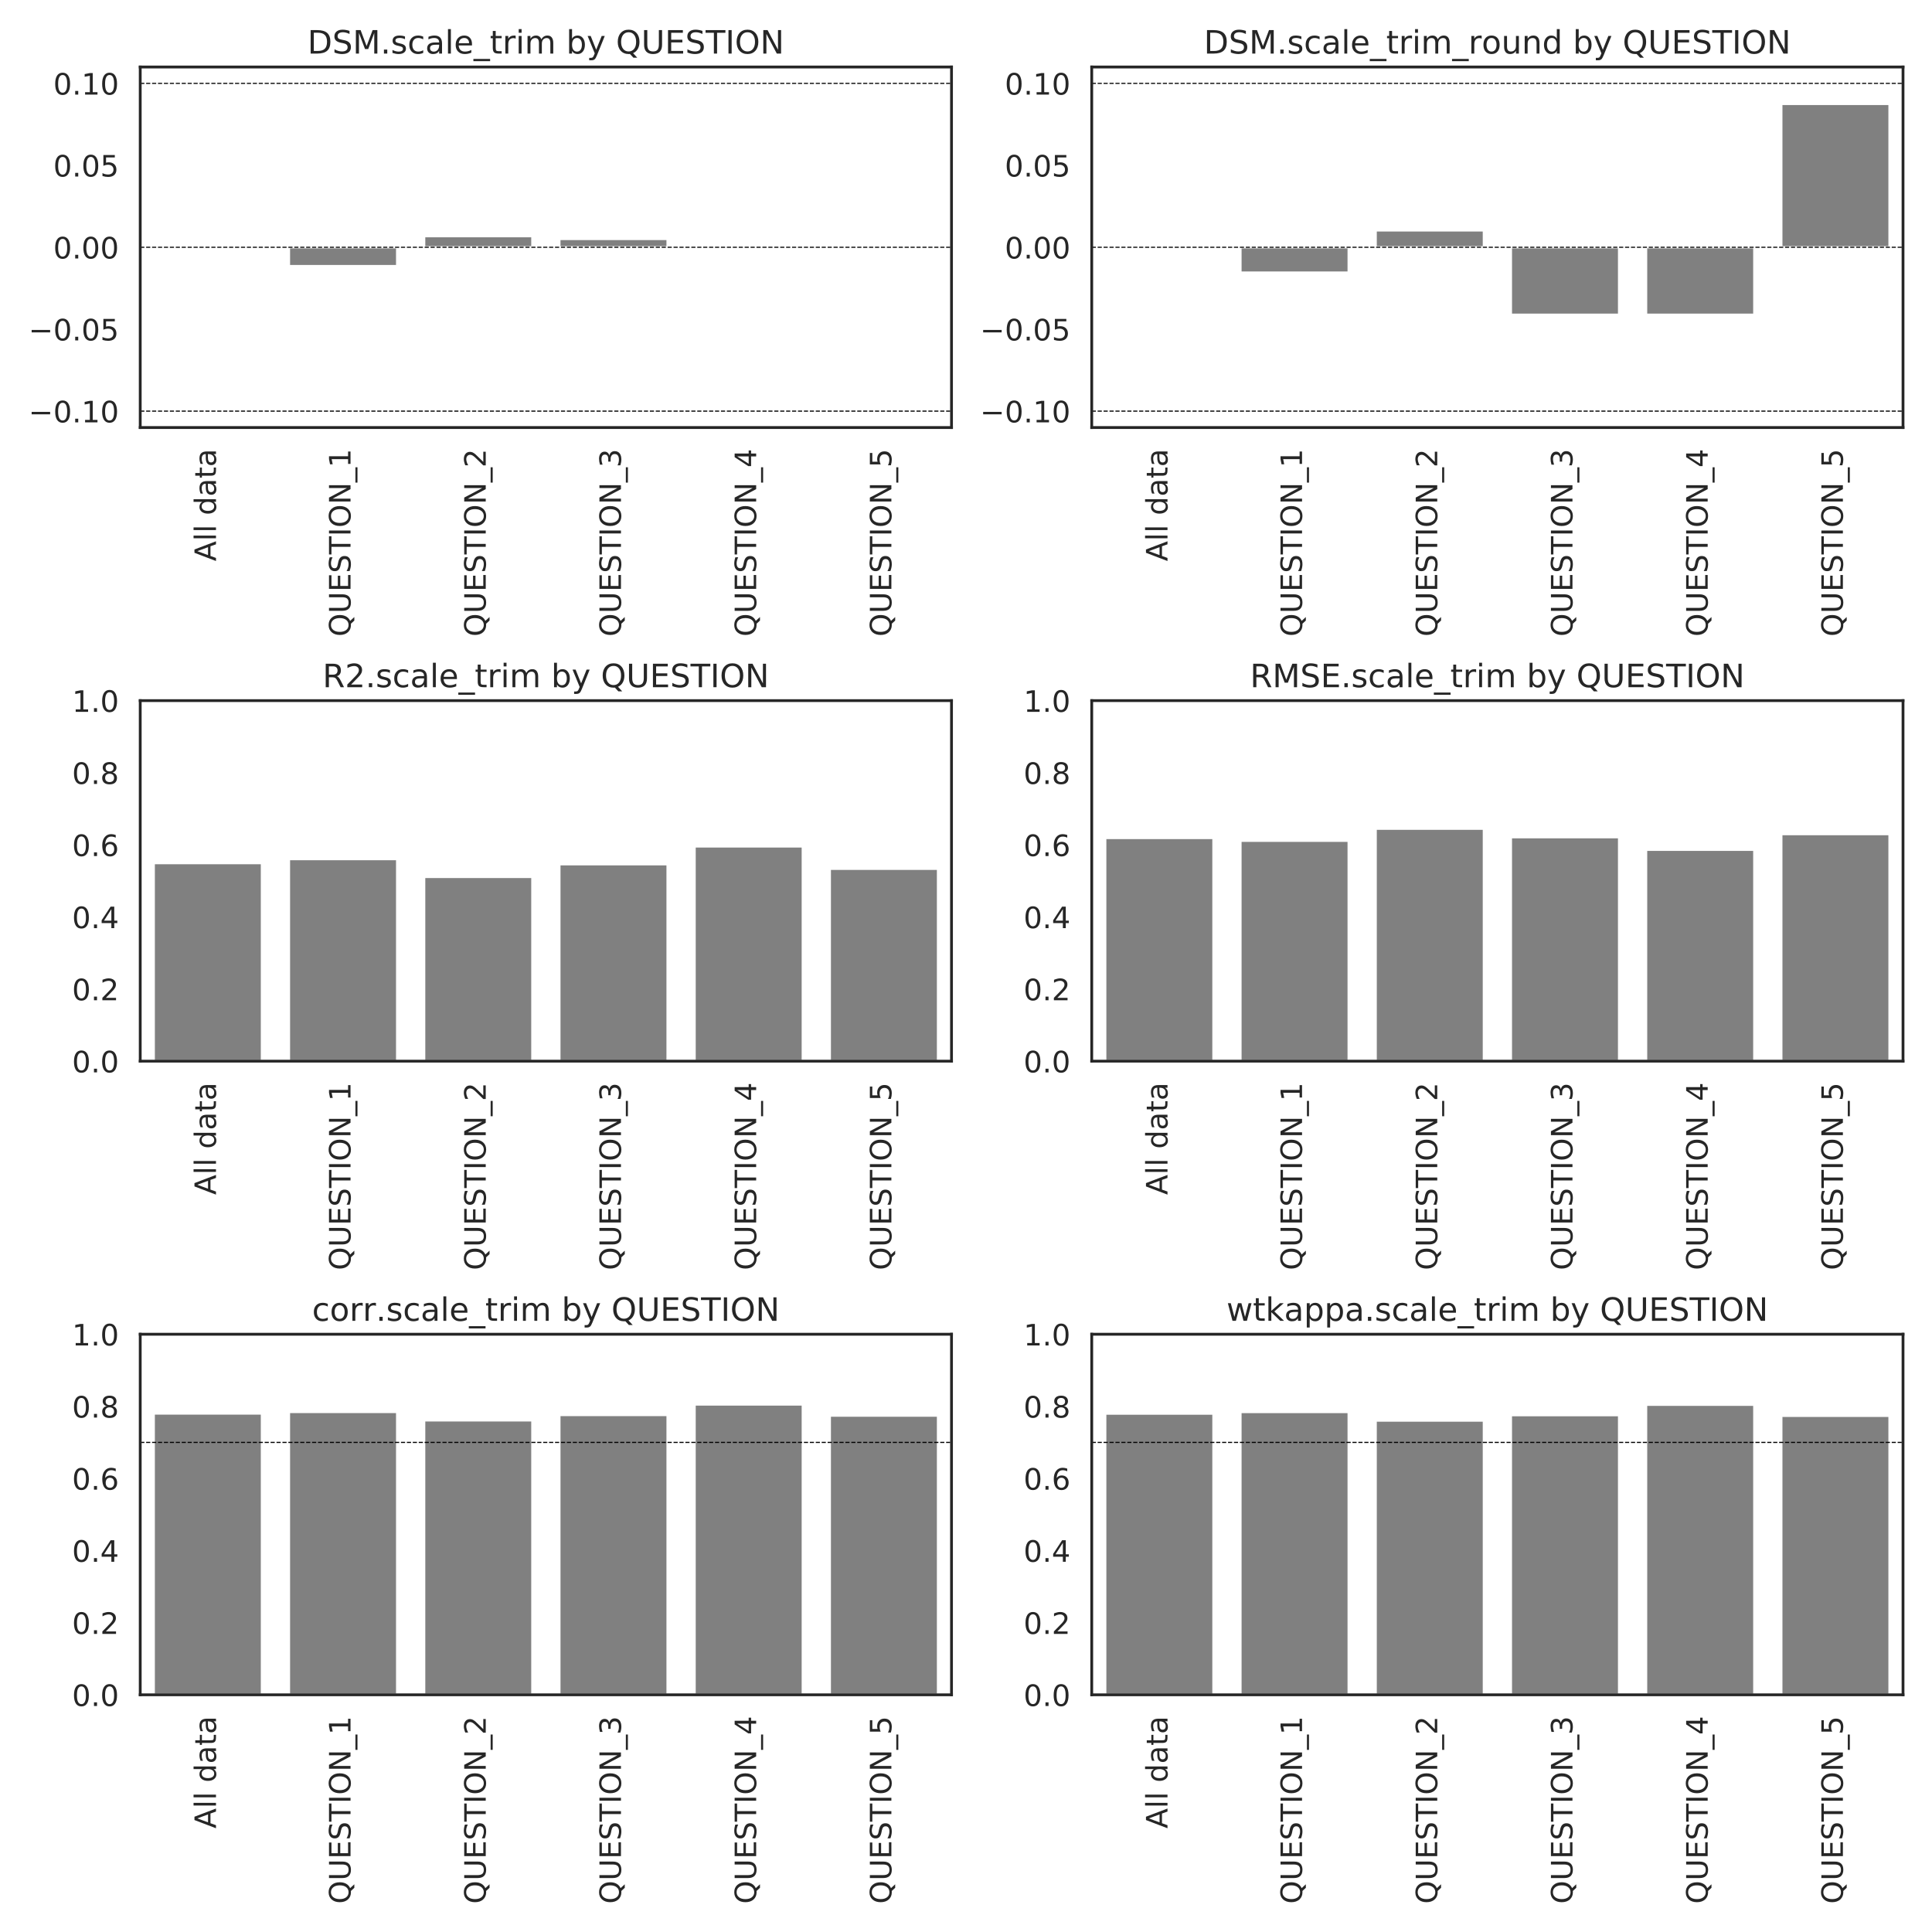 <?xml version="1.0" encoding="utf-8" standalone="no"?>
<!DOCTYPE svg PUBLIC "-//W3C//DTD SVG 1.1//EN"
  "http://www.w3.org/Graphics/SVG/1.1/DTD/svg11.dtd">
<!-- Created with matplotlib (https://matplotlib.org/) -->
<svg height="864pt" version="1.1" viewBox="0 0 864 864" width="864pt" xmlns="http://www.w3.org/2000/svg" xmlns:xlink="http://www.w3.org/1999/xlink">
 <defs>
  <style type="text/css">
*{stroke-linecap:butt;stroke-linejoin:round;}
  </style>
 </defs>
 <g id="figure_1">
  <g id="patch_1">
   <path d="M 0 864 
L 864 864 
L 864 0 
L 0 0 
z
" style="fill:#ffffff;"/>
  </g>
  <g id="axes_1">
   <g id="patch_2">
    <path d="M 62.71 191.195 
L 425.52 191.195 
L 425.52 29.96 
L 62.71 29.96 
z
" style="fill:#ffffff;"/>
   </g>
   <g id="matplotlib.axis_1">
    <g id="xtick_1">
     <g id="text_1">
      <!-- All data -->
      <defs>
       <path d="M 34.188 63.188 
L 20.797 26.906 
L 47.609 26.906 
z
M 28.609 72.906 
L 39.797 72.906 
L 67.578 0 
L 57.328 0 
L 50.688 18.703 
L 17.828 18.703 
L 11.188 0 
L 0.781 0 
z
" id="DejaVuSans-65"/>
       <path d="M 9.422 75.984 
L 18.406 75.984 
L 18.406 0 
L 9.422 0 
z
" id="DejaVuSans-108"/>
       <path id="DejaVuSans-32"/>
       <path d="M 45.406 46.391 
L 45.406 75.984 
L 54.391 75.984 
L 54.391 0 
L 45.406 0 
L 45.406 8.203 
Q 42.578 3.328 38.25 0.953 
Q 33.938 -1.422 27.875 -1.422 
Q 17.969 -1.422 11.734 6.484 
Q 5.516 14.406 5.516 27.297 
Q 5.516 40.188 11.734 48.094 
Q 17.969 56 27.875 56 
Q 33.938 56 38.25 53.625 
Q 42.578 51.266 45.406 46.391 
z
M 14.797 27.297 
Q 14.797 17.391 18.875 11.75 
Q 22.953 6.109 30.078 6.109 
Q 37.203 6.109 41.297 11.75 
Q 45.406 17.391 45.406 27.297 
Q 45.406 37.203 41.297 42.844 
Q 37.203 48.484 30.078 48.484 
Q 22.953 48.484 18.875 42.844 
Q 14.797 37.203 14.797 27.297 
z
" id="DejaVuSans-100"/>
       <path d="M 34.281 27.484 
Q 23.391 27.484 19.188 25 
Q 14.984 22.516 14.984 16.5 
Q 14.984 11.719 18.141 8.906 
Q 21.297 6.109 26.703 6.109 
Q 34.188 6.109 38.703 11.406 
Q 43.219 16.703 43.219 25.484 
L 43.219 27.484 
z
M 52.203 31.203 
L 52.203 0 
L 43.219 0 
L 43.219 8.297 
Q 40.141 3.328 35.547 0.953 
Q 30.953 -1.422 24.312 -1.422 
Q 15.922 -1.422 10.953 3.297 
Q 6 8.016 6 15.922 
Q 6 25.141 12.172 29.828 
Q 18.359 34.516 30.609 34.516 
L 43.219 34.516 
L 43.219 35.406 
Q 43.219 41.609 39.141 45 
Q 35.062 48.391 27.688 48.391 
Q 23 48.391 18.547 47.266 
Q 14.109 46.141 10.016 43.891 
L 10.016 52.203 
Q 14.938 54.109 19.578 55.047 
Q 24.219 56 28.609 56 
Q 40.484 56 46.344 49.844 
Q 52.203 43.703 52.203 31.203 
z
" id="DejaVuSans-97"/>
       <path d="M 18.312 70.219 
L 18.312 54.688 
L 36.812 54.688 
L 36.812 47.703 
L 18.312 47.703 
L 18.312 18.016 
Q 18.312 11.328 20.141 9.422 
Q 21.969 7.516 27.594 7.516 
L 36.812 7.516 
L 36.812 0 
L 27.594 0 
Q 17.188 0 13.234 3.875 
Q 9.281 7.766 9.281 18.016 
L 9.281 47.703 
L 2.688 47.703 
L 2.688 54.688 
L 9.281 54.688 
L 9.281 70.219 
z
" id="DejaVuSans-116"/>
      </defs>
      <g style="fill:#262626;" transform="translate(96.587 250.987)rotate(-90)scale(0.132 -0.132)">
       <use xlink:href="#DejaVuSans-65"/>
       <use x="68.408" xlink:href="#DejaVuSans-108"/>
       <use x="96.191" xlink:href="#DejaVuSans-108"/>
       <use x="123.975" xlink:href="#DejaVuSans-32"/>
       <use x="155.762" xlink:href="#DejaVuSans-100"/>
       <use x="219.238" xlink:href="#DejaVuSans-97"/>
       <use x="280.518" xlink:href="#DejaVuSans-116"/>
       <use x="319.727" xlink:href="#DejaVuSans-97"/>
      </g>
     </g>
    </g>
    <g id="xtick_2">
     <g id="text_2">
      <!-- QUESTION_1 -->
      <defs>
       <path d="M 39.406 66.219 
Q 28.656 66.219 22.328 58.203 
Q 16.016 50.203 16.016 36.375 
Q 16.016 22.609 22.328 14.594 
Q 28.656 6.594 39.406 6.594 
Q 50.141 6.594 56.422 14.594 
Q 62.703 22.609 62.703 36.375 
Q 62.703 50.203 56.422 58.203 
Q 50.141 66.219 39.406 66.219 
z
M 53.219 1.312 
L 66.219 -12.891 
L 54.297 -12.891 
L 43.5 -1.219 
Q 41.891 -1.312 41.031 -1.359 
Q 40.188 -1.422 39.406 -1.422 
Q 24.031 -1.422 14.812 8.859 
Q 5.609 19.141 5.609 36.375 
Q 5.609 53.656 14.812 63.938 
Q 24.031 74.219 39.406 74.219 
Q 54.734 74.219 63.906 63.938 
Q 73.094 53.656 73.094 36.375 
Q 73.094 23.688 67.984 14.641 
Q 62.891 5.609 53.219 1.312 
z
" id="DejaVuSans-81"/>
       <path d="M 8.688 72.906 
L 18.609 72.906 
L 18.609 28.609 
Q 18.609 16.891 22.844 11.734 
Q 27.094 6.594 36.625 6.594 
Q 46.094 6.594 50.344 11.734 
Q 54.594 16.891 54.594 28.609 
L 54.594 72.906 
L 64.5 72.906 
L 64.5 27.391 
Q 64.5 13.141 57.438 5.859 
Q 50.391 -1.422 36.625 -1.422 
Q 22.797 -1.422 15.734 5.859 
Q 8.688 13.141 8.688 27.391 
z
" id="DejaVuSans-85"/>
       <path d="M 9.812 72.906 
L 55.906 72.906 
L 55.906 64.594 
L 19.672 64.594 
L 19.672 43.016 
L 54.391 43.016 
L 54.391 34.719 
L 19.672 34.719 
L 19.672 8.297 
L 56.781 8.297 
L 56.781 0 
L 9.812 0 
z
" id="DejaVuSans-69"/>
       <path d="M 53.516 70.516 
L 53.516 60.891 
Q 47.906 63.578 42.922 64.891 
Q 37.938 66.219 33.297 66.219 
Q 25.25 66.219 20.875 63.094 
Q 16.5 59.969 16.5 54.203 
Q 16.5 49.359 19.406 46.891 
Q 22.312 44.438 30.422 42.922 
L 36.375 41.703 
Q 47.406 39.594 52.656 34.297 
Q 57.906 29 57.906 20.125 
Q 57.906 9.516 50.797 4.047 
Q 43.703 -1.422 29.984 -1.422 
Q 24.812 -1.422 18.969 -0.25 
Q 13.141 0.922 6.891 3.219 
L 6.891 13.375 
Q 12.891 10.016 18.656 8.297 
Q 24.422 6.594 29.984 6.594 
Q 38.422 6.594 43.016 9.906 
Q 47.609 13.234 47.609 19.391 
Q 47.609 24.75 44.312 27.781 
Q 41.016 30.812 33.5 32.328 
L 27.484 33.5 
Q 16.453 35.688 11.516 40.375 
Q 6.594 45.062 6.594 53.422 
Q 6.594 63.094 13.406 68.656 
Q 20.219 74.219 32.172 74.219 
Q 37.312 74.219 42.625 73.281 
Q 47.953 72.359 53.516 70.516 
z
" id="DejaVuSans-83"/>
       <path d="M -0.297 72.906 
L 61.375 72.906 
L 61.375 64.594 
L 35.5 64.594 
L 35.5 0 
L 25.594 0 
L 25.594 64.594 
L -0.297 64.594 
z
" id="DejaVuSans-84"/>
       <path d="M 9.812 72.906 
L 19.672 72.906 
L 19.672 0 
L 9.812 0 
z
" id="DejaVuSans-73"/>
       <path d="M 39.406 66.219 
Q 28.656 66.219 22.328 58.203 
Q 16.016 50.203 16.016 36.375 
Q 16.016 22.609 22.328 14.594 
Q 28.656 6.594 39.406 6.594 
Q 50.141 6.594 56.422 14.594 
Q 62.703 22.609 62.703 36.375 
Q 62.703 50.203 56.422 58.203 
Q 50.141 66.219 39.406 66.219 
z
M 39.406 74.219 
Q 54.734 74.219 63.906 63.938 
Q 73.094 53.656 73.094 36.375 
Q 73.094 19.141 63.906 8.859 
Q 54.734 -1.422 39.406 -1.422 
Q 24.031 -1.422 14.812 8.828 
Q 5.609 19.094 5.609 36.375 
Q 5.609 53.656 14.812 63.938 
Q 24.031 74.219 39.406 74.219 
z
" id="DejaVuSans-79"/>
       <path d="M 9.812 72.906 
L 23.094 72.906 
L 55.422 11.922 
L 55.422 72.906 
L 64.984 72.906 
L 64.984 0 
L 51.703 0 
L 19.391 60.984 
L 19.391 0 
L 9.812 0 
z
" id="DejaVuSans-78"/>
       <path d="M 50.984 -16.609 
L 50.984 -23.578 
L -0.984 -23.578 
L -0.984 -16.609 
z
" id="DejaVuSans-95"/>
       <path d="M 12.406 8.297 
L 28.516 8.297 
L 28.516 63.922 
L 10.984 60.406 
L 10.984 69.391 
L 28.422 72.906 
L 38.281 72.906 
L 38.281 8.297 
L 54.391 8.297 
L 54.391 0 
L 12.406 0 
z
" id="DejaVuSans-49"/>
      </defs>
      <g style="fill:#262626;" transform="translate(156.755 284.688)rotate(-90)scale(0.132 -0.132)">
       <use xlink:href="#DejaVuSans-81"/>
       <use x="78.711" xlink:href="#DejaVuSans-85"/>
       <use x="151.904" xlink:href="#DejaVuSans-69"/>
       <use x="215.088" xlink:href="#DejaVuSans-83"/>
       <use x="278.564" xlink:href="#DejaVuSans-84"/>
       <use x="339.648" xlink:href="#DejaVuSans-73"/>
       <use x="369.141" xlink:href="#DejaVuSans-79"/>
       <use x="447.852" xlink:href="#DejaVuSans-78"/>
       <use x="522.656" xlink:href="#DejaVuSans-95"/>
       <use x="572.656" xlink:href="#DejaVuSans-49"/>
      </g>
     </g>
    </g>
    <g id="xtick_3">
     <g id="text_3">
      <!-- QUESTION_2 -->
      <defs>
       <path d="M 19.188 8.297 
L 53.609 8.297 
L 53.609 0 
L 7.328 0 
L 7.328 8.297 
Q 12.938 14.109 22.625 23.891 
Q 32.328 33.688 34.812 36.531 
Q 39.547 41.844 41.422 45.531 
Q 43.312 49.219 43.312 52.781 
Q 43.312 58.594 39.234 62.25 
Q 35.156 65.922 28.609 65.922 
Q 23.969 65.922 18.812 64.312 
Q 13.672 62.703 7.812 59.422 
L 7.812 69.391 
Q 13.766 71.781 18.938 73 
Q 24.125 74.219 28.422 74.219 
Q 39.75 74.219 46.484 68.547 
Q 53.219 62.891 53.219 53.422 
Q 53.219 48.922 51.531 44.891 
Q 49.859 40.875 45.406 35.406 
Q 44.188 33.984 37.641 27.219 
Q 31.109 20.453 19.188 8.297 
z
" id="DejaVuSans-50"/>
      </defs>
      <g style="fill:#262626;" transform="translate(217.223 284.688)rotate(-90)scale(0.132 -0.132)">
       <use xlink:href="#DejaVuSans-81"/>
       <use x="78.711" xlink:href="#DejaVuSans-85"/>
       <use x="151.904" xlink:href="#DejaVuSans-69"/>
       <use x="215.088" xlink:href="#DejaVuSans-83"/>
       <use x="278.564" xlink:href="#DejaVuSans-84"/>
       <use x="339.648" xlink:href="#DejaVuSans-73"/>
       <use x="369.141" xlink:href="#DejaVuSans-79"/>
       <use x="447.852" xlink:href="#DejaVuSans-78"/>
       <use x="522.656" xlink:href="#DejaVuSans-95"/>
       <use x="572.656" xlink:href="#DejaVuSans-50"/>
      </g>
     </g>
    </g>
    <g id="xtick_4">
     <g id="text_4">
      <!-- QUESTION_3 -->
      <defs>
       <path d="M 40.578 39.312 
Q 47.656 37.797 51.625 33 
Q 55.609 28.219 55.609 21.188 
Q 55.609 10.406 48.188 4.484 
Q 40.766 -1.422 27.094 -1.422 
Q 22.516 -1.422 17.656 -0.516 
Q 12.797 0.391 7.625 2.203 
L 7.625 11.719 
Q 11.719 9.328 16.594 8.109 
Q 21.484 6.891 26.812 6.891 
Q 36.078 6.891 40.938 10.547 
Q 45.797 14.203 45.797 21.188 
Q 45.797 27.641 41.281 31.266 
Q 36.766 34.906 28.719 34.906 
L 20.219 34.906 
L 20.219 43.016 
L 29.109 43.016 
Q 36.375 43.016 40.234 45.922 
Q 44.094 48.828 44.094 54.297 
Q 44.094 59.906 40.109 62.906 
Q 36.141 65.922 28.719 65.922 
Q 24.656 65.922 20.016 65.031 
Q 15.375 64.156 9.812 62.312 
L 9.812 71.094 
Q 15.438 72.656 20.344 73.438 
Q 25.25 74.219 29.594 74.219 
Q 40.828 74.219 47.359 69.109 
Q 53.906 64.016 53.906 55.328 
Q 53.906 49.266 50.438 45.094 
Q 46.969 40.922 40.578 39.312 
z
" id="DejaVuSans-51"/>
      </defs>
      <g style="fill:#262626;" transform="translate(277.691 284.688)rotate(-90)scale(0.132 -0.132)">
       <use xlink:href="#DejaVuSans-81"/>
       <use x="78.711" xlink:href="#DejaVuSans-85"/>
       <use x="151.904" xlink:href="#DejaVuSans-69"/>
       <use x="215.088" xlink:href="#DejaVuSans-83"/>
       <use x="278.564" xlink:href="#DejaVuSans-84"/>
       <use x="339.648" xlink:href="#DejaVuSans-73"/>
       <use x="369.141" xlink:href="#DejaVuSans-79"/>
       <use x="447.852" xlink:href="#DejaVuSans-78"/>
       <use x="522.656" xlink:href="#DejaVuSans-95"/>
       <use x="572.656" xlink:href="#DejaVuSans-51"/>
      </g>
     </g>
    </g>
    <g id="xtick_5">
     <g id="text_5">
      <!-- QUESTION_4 -->
      <defs>
       <path d="M 37.797 64.312 
L 12.891 25.391 
L 37.797 25.391 
z
M 35.203 72.906 
L 47.609 72.906 
L 47.609 25.391 
L 58.016 25.391 
L 58.016 17.188 
L 47.609 17.188 
L 47.609 0 
L 37.797 0 
L 37.797 17.188 
L 4.891 17.188 
L 4.891 26.703 
z
" id="DejaVuSans-52"/>
      </defs>
      <g style="fill:#262626;" transform="translate(338.16 284.688)rotate(-90)scale(0.132 -0.132)">
       <use xlink:href="#DejaVuSans-81"/>
       <use x="78.711" xlink:href="#DejaVuSans-85"/>
       <use x="151.904" xlink:href="#DejaVuSans-69"/>
       <use x="215.088" xlink:href="#DejaVuSans-83"/>
       <use x="278.564" xlink:href="#DejaVuSans-84"/>
       <use x="339.648" xlink:href="#DejaVuSans-73"/>
       <use x="369.141" xlink:href="#DejaVuSans-79"/>
       <use x="447.852" xlink:href="#DejaVuSans-78"/>
       <use x="522.656" xlink:href="#DejaVuSans-95"/>
       <use x="572.656" xlink:href="#DejaVuSans-52"/>
      </g>
     </g>
    </g>
    <g id="xtick_6">
     <g id="text_6">
      <!-- QUESTION_5 -->
      <defs>
       <path d="M 10.797 72.906 
L 49.516 72.906 
L 49.516 64.594 
L 19.828 64.594 
L 19.828 46.734 
Q 21.969 47.469 24.109 47.828 
Q 26.266 48.188 28.422 48.188 
Q 40.625 48.188 47.75 41.5 
Q 54.891 34.812 54.891 23.391 
Q 54.891 11.625 47.562 5.094 
Q 40.234 -1.422 26.906 -1.422 
Q 22.312 -1.422 17.547 -0.641 
Q 12.797 0.141 7.719 1.703 
L 7.719 11.625 
Q 12.109 9.234 16.797 8.062 
Q 21.484 6.891 26.703 6.891 
Q 35.156 6.891 40.078 11.328 
Q 45.016 15.766 45.016 23.391 
Q 45.016 31 40.078 35.438 
Q 35.156 39.891 26.703 39.891 
Q 22.75 39.891 18.812 39.016 
Q 14.891 38.141 10.797 36.281 
z
" id="DejaVuSans-53"/>
      </defs>
      <g style="fill:#262626;" transform="translate(398.628 284.688)rotate(-90)scale(0.132 -0.132)">
       <use xlink:href="#DejaVuSans-81"/>
       <use x="78.711" xlink:href="#DejaVuSans-85"/>
       <use x="151.904" xlink:href="#DejaVuSans-69"/>
       <use x="215.088" xlink:href="#DejaVuSans-83"/>
       <use x="278.564" xlink:href="#DejaVuSans-84"/>
       <use x="339.648" xlink:href="#DejaVuSans-73"/>
       <use x="369.141" xlink:href="#DejaVuSans-79"/>
       <use x="447.852" xlink:href="#DejaVuSans-78"/>
       <use x="522.656" xlink:href="#DejaVuSans-95"/>
       <use x="572.656" xlink:href="#DejaVuSans-53"/>
      </g>
     </g>
    </g>
   </g>
   <g id="matplotlib.axis_2">
    <g id="ytick_1">
     <g id="text_7">
      <!-- −0.10 -->
      <defs>
       <path d="M 10.594 35.5 
L 73.188 35.5 
L 73.188 27.203 
L 10.594 27.203 
z
" id="DejaVuSans-8722"/>
       <path d="M 31.781 66.406 
Q 24.172 66.406 20.328 58.906 
Q 16.5 51.422 16.5 36.375 
Q 16.5 21.391 20.328 13.891 
Q 24.172 6.391 31.781 6.391 
Q 39.453 6.391 43.281 13.891 
Q 47.125 21.391 47.125 36.375 
Q 47.125 51.422 43.281 58.906 
Q 39.453 66.406 31.781 66.406 
z
M 31.781 74.219 
Q 44.047 74.219 50.516 64.516 
Q 56.984 54.828 56.984 36.375 
Q 56.984 17.969 50.516 8.266 
Q 44.047 -1.422 31.781 -1.422 
Q 19.531 -1.422 13.062 8.266 
Q 6.594 17.969 6.594 36.375 
Q 6.594 54.828 13.062 64.516 
Q 19.531 74.219 31.781 74.219 
z
" id="DejaVuSans-48"/>
       <path d="M 10.688 12.406 
L 21 12.406 
L 21 0 
L 10.688 0 
z
" id="DejaVuSans-46"/>
      </defs>
      <g style="fill:#262626;" transform="translate(12.758 188.881)scale(0.132 -0.132)">
       <use xlink:href="#DejaVuSans-8722"/>
       <use x="83.789" xlink:href="#DejaVuSans-48"/>
       <use x="147.412" xlink:href="#DejaVuSans-46"/>
       <use x="179.199" xlink:href="#DejaVuSans-49"/>
       <use x="242.822" xlink:href="#DejaVuSans-48"/>
      </g>
     </g>
    </g>
    <g id="ytick_2">
     <g id="text_8">
      <!-- −0.05 -->
      <g style="fill:#262626;" transform="translate(12.758 152.237)scale(0.132 -0.132)">
       <use xlink:href="#DejaVuSans-8722"/>
       <use x="83.789" xlink:href="#DejaVuSans-48"/>
       <use x="147.412" xlink:href="#DejaVuSans-46"/>
       <use x="179.199" xlink:href="#DejaVuSans-48"/>
       <use x="242.822" xlink:href="#DejaVuSans-53"/>
      </g>
     </g>
    </g>
    <g id="ytick_3">
     <g id="text_9">
      <!-- 0.00 -->
      <g style="fill:#262626;" transform="translate(23.819 115.592)scale(0.132 -0.132)">
       <use xlink:href="#DejaVuSans-48"/>
       <use x="63.623" xlink:href="#DejaVuSans-46"/>
       <use x="95.41" xlink:href="#DejaVuSans-48"/>
       <use x="159.033" xlink:href="#DejaVuSans-48"/>
      </g>
     </g>
    </g>
    <g id="ytick_4">
     <g id="text_10">
      <!-- 0.05 -->
      <g style="fill:#262626;" transform="translate(23.819 78.948)scale(0.132 -0.132)">
       <use xlink:href="#DejaVuSans-48"/>
       <use x="63.623" xlink:href="#DejaVuSans-46"/>
       <use x="95.41" xlink:href="#DejaVuSans-48"/>
       <use x="159.033" xlink:href="#DejaVuSans-53"/>
      </g>
     </g>
    </g>
    <g id="ytick_5">
     <g id="text_11">
      <!-- 0.10 -->
      <g style="fill:#262626;" transform="translate(23.819 42.304)scale(0.132 -0.132)">
       <use xlink:href="#DejaVuSans-48"/>
       <use x="63.623" xlink:href="#DejaVuSans-46"/>
       <use x="95.41" xlink:href="#DejaVuSans-49"/>
       <use x="159.033" xlink:href="#DejaVuSans-48"/>
      </g>
     </g>
    </g>
   </g>
   <g id="patch_3">
    <path clip-path="url(#p85083beea0)" d="M 68.757 110.578 
L 117.132 110.578 
L 117.132 110.578 
L 68.757 110.578 
z
" style="fill:#808080;stroke:#ffffff;stroke-linejoin:miter;"/>
   </g>
   <g id="patch_4">
    <path clip-path="url(#p85083beea0)" d="M 129.225 110.578 
L 177.6 110.578 
L 177.6 119.003 
L 129.225 119.003 
z
" style="fill:#808080;stroke:#ffffff;stroke-linejoin:miter;"/>
   </g>
   <g id="patch_5">
    <path clip-path="url(#p85083beea0)" d="M 189.694 110.578 
L 238.068 110.578 
L 238.068 105.627 
L 189.694 105.627 
z
" style="fill:#808080;stroke:#ffffff;stroke-linejoin:miter;"/>
   </g>
   <g id="patch_6">
    <path clip-path="url(#p85083beea0)" d="M 250.162 110.578 
L 298.536 110.578 
L 298.536 106.87 
L 250.162 106.87 
z
" style="fill:#808080;stroke:#ffffff;stroke-linejoin:miter;"/>
   </g>
   <g id="patch_7">
    <path clip-path="url(#p85083beea0)" d="M 310.63 110.578 
L 359.005 110.578 
L 359.005 111.39 
L 310.63 111.39 
z
" style="fill:#808080;stroke:#ffffff;stroke-linejoin:miter;"/>
   </g>
   <g id="patch_8">
    <path clip-path="url(#p85083beea0)" d="M 371.099 110.578 
L 419.473 110.578 
L 419.473 109.997 
L 371.099 109.997 
z
" style="fill:#808080;stroke:#ffffff;stroke-linejoin:miter;"/>
   </g>
   <g id="line2d_1">
    <path clip-path="url(#p85083beea0)" d="M 62.71 37.289 
L 425.52 37.289 
" style="fill:none;stroke:#000000;stroke-dasharray:1.85,0.8;stroke-dashoffset:0;stroke-width:0.5;"/>
   </g>
   <g id="line2d_2">
    <path clip-path="url(#p85083beea0)" d="M 62.71 183.866 
L 425.52 183.866 
" style="fill:none;stroke:#000000;stroke-dasharray:1.85,0.8;stroke-dashoffset:0;stroke-width:0.5;"/>
   </g>
   <g id="line2d_3">
    <path clip-path="url(#p85083beea0)" d="M 0 0 
" style="fill:none;stroke:#424242;stroke-linecap:round;stroke-width:2.7;"/>
   </g>
   <g id="line2d_4">
    <path clip-path="url(#p85083beea0)" d="M 0 0 
" style="fill:none;stroke:#424242;stroke-linecap:round;stroke-width:2.7;"/>
   </g>
   <g id="line2d_5">
    <path clip-path="url(#p85083beea0)" d="M 0 0 
" style="fill:none;stroke:#424242;stroke-linecap:round;stroke-width:2.7;"/>
   </g>
   <g id="line2d_6">
    <path clip-path="url(#p85083beea0)" d="M 0 0 
" style="fill:none;stroke:#424242;stroke-linecap:round;stroke-width:2.7;"/>
   </g>
   <g id="line2d_7">
    <path clip-path="url(#p85083beea0)" d="M 0 0 
" style="fill:none;stroke:#424242;stroke-linecap:round;stroke-width:2.7;"/>
   </g>
   <g id="line2d_8">
    <path clip-path="url(#p85083beea0)" d="M 0 0 
" style="fill:none;stroke:#424242;stroke-linecap:round;stroke-width:2.7;"/>
   </g>
   <g id="line2d_9">
    <path clip-path="url(#p85083beea0)" d="M 62.71 110.578 
L 425.52 110.578 
" style="fill:none;stroke:#000000;stroke-dasharray:1.85,0.8;stroke-dashoffset:0;stroke-width:0.5;"/>
   </g>
   <g id="patch_9">
    <path d="M 62.71 191.195 
L 62.71 29.96 
" style="fill:none;stroke:#262626;stroke-linecap:square;stroke-linejoin:miter;stroke-width:1.25;"/>
   </g>
   <g id="patch_10">
    <path d="M 425.52 191.195 
L 425.52 29.96 
" style="fill:none;stroke:#262626;stroke-linecap:square;stroke-linejoin:miter;stroke-width:1.25;"/>
   </g>
   <g id="patch_11">
    <path d="M 62.71 191.195 
L 425.52 191.195 
" style="fill:none;stroke:#262626;stroke-linecap:square;stroke-linejoin:miter;stroke-width:1.25;"/>
   </g>
   <g id="patch_12">
    <path d="M 62.71 29.96 
L 425.52 29.96 
" style="fill:none;stroke:#262626;stroke-linecap:square;stroke-linejoin:miter;stroke-width:1.25;"/>
   </g>
   <g id="text_12">
    <!-- DSM.scale_trim by QUESTION -->
    <defs>
     <path d="M 19.672 64.797 
L 19.672 8.109 
L 31.594 8.109 
Q 46.688 8.109 53.688 14.938 
Q 60.688 21.781 60.688 36.531 
Q 60.688 51.172 53.688 57.984 
Q 46.688 64.797 31.594 64.797 
z
M 9.812 72.906 
L 30.078 72.906 
Q 51.266 72.906 61.172 64.094 
Q 71.094 55.281 71.094 36.531 
Q 71.094 17.672 61.125 8.828 
Q 51.172 0 30.078 0 
L 9.812 0 
z
" id="DejaVuSans-68"/>
     <path d="M 9.812 72.906 
L 24.516 72.906 
L 43.109 23.297 
L 61.812 72.906 
L 76.516 72.906 
L 76.516 0 
L 66.891 0 
L 66.891 64.016 
L 48.094 14.016 
L 38.188 14.016 
L 19.391 64.016 
L 19.391 0 
L 9.812 0 
z
" id="DejaVuSans-77"/>
     <path d="M 44.281 53.078 
L 44.281 44.578 
Q 40.484 46.531 36.375 47.5 
Q 32.281 48.484 27.875 48.484 
Q 21.188 48.484 17.844 46.438 
Q 14.5 44.391 14.5 40.281 
Q 14.5 37.156 16.891 35.375 
Q 19.281 33.594 26.516 31.984 
L 29.594 31.297 
Q 39.156 29.25 43.188 25.516 
Q 47.219 21.781 47.219 15.094 
Q 47.219 7.469 41.188 3.016 
Q 35.156 -1.422 24.609 -1.422 
Q 20.219 -1.422 15.453 -0.562 
Q 10.688 0.297 5.422 2 
L 5.422 11.281 
Q 10.406 8.688 15.234 7.391 
Q 20.062 6.109 24.812 6.109 
Q 31.156 6.109 34.562 8.281 
Q 37.984 10.453 37.984 14.406 
Q 37.984 18.062 35.516 20.016 
Q 33.062 21.969 24.703 23.781 
L 21.578 24.516 
Q 13.234 26.266 9.516 29.906 
Q 5.812 33.547 5.812 39.891 
Q 5.812 47.609 11.281 51.797 
Q 16.75 56 26.812 56 
Q 31.781 56 36.172 55.266 
Q 40.578 54.547 44.281 53.078 
z
" id="DejaVuSans-115"/>
     <path d="M 48.781 52.594 
L 48.781 44.188 
Q 44.969 46.297 41.141 47.344 
Q 37.312 48.391 33.406 48.391 
Q 24.656 48.391 19.812 42.844 
Q 14.984 37.312 14.984 27.297 
Q 14.984 17.281 19.812 11.734 
Q 24.656 6.203 33.406 6.203 
Q 37.312 6.203 41.141 7.25 
Q 44.969 8.297 48.781 10.406 
L 48.781 2.094 
Q 45.016 0.344 40.984 -0.531 
Q 36.969 -1.422 32.422 -1.422 
Q 20.062 -1.422 12.781 6.344 
Q 5.516 14.109 5.516 27.297 
Q 5.516 40.672 12.859 48.328 
Q 20.219 56 33.016 56 
Q 37.156 56 41.109 55.141 
Q 45.062 54.297 48.781 52.594 
z
" id="DejaVuSans-99"/>
     <path d="M 56.203 29.594 
L 56.203 25.203 
L 14.891 25.203 
Q 15.484 15.922 20.484 11.062 
Q 25.484 6.203 34.422 6.203 
Q 39.594 6.203 44.453 7.469 
Q 49.312 8.734 54.109 11.281 
L 54.109 2.781 
Q 49.266 0.734 44.188 -0.344 
Q 39.109 -1.422 33.891 -1.422 
Q 20.797 -1.422 13.156 6.188 
Q 5.516 13.812 5.516 26.812 
Q 5.516 40.234 12.766 48.109 
Q 20.016 56 32.328 56 
Q 43.359 56 49.781 48.891 
Q 56.203 41.797 56.203 29.594 
z
M 47.219 32.234 
Q 47.125 39.594 43.094 43.984 
Q 39.062 48.391 32.422 48.391 
Q 24.906 48.391 20.391 44.141 
Q 15.875 39.891 15.188 32.172 
z
" id="DejaVuSans-101"/>
     <path d="M 41.109 46.297 
Q 39.594 47.172 37.812 47.578 
Q 36.031 48 33.891 48 
Q 26.266 48 22.188 43.047 
Q 18.109 38.094 18.109 28.812 
L 18.109 0 
L 9.078 0 
L 9.078 54.688 
L 18.109 54.688 
L 18.109 46.188 
Q 20.953 51.172 25.484 53.578 
Q 30.031 56 36.531 56 
Q 37.453 56 38.578 55.875 
Q 39.703 55.766 41.062 55.516 
z
" id="DejaVuSans-114"/>
     <path d="M 9.422 54.688 
L 18.406 54.688 
L 18.406 0 
L 9.422 0 
z
M 9.422 75.984 
L 18.406 75.984 
L 18.406 64.594 
L 9.422 64.594 
z
" id="DejaVuSans-105"/>
     <path d="M 52 44.188 
Q 55.375 50.25 60.062 53.125 
Q 64.75 56 71.094 56 
Q 79.641 56 84.281 50.016 
Q 88.922 44.047 88.922 33.016 
L 88.922 0 
L 79.891 0 
L 79.891 32.719 
Q 79.891 40.578 77.094 44.375 
Q 74.312 48.188 68.609 48.188 
Q 61.625 48.188 57.562 43.547 
Q 53.516 38.922 53.516 30.906 
L 53.516 0 
L 44.484 0 
L 44.484 32.719 
Q 44.484 40.625 41.703 44.406 
Q 38.922 48.188 33.109 48.188 
Q 26.219 48.188 22.156 43.531 
Q 18.109 38.875 18.109 30.906 
L 18.109 0 
L 9.078 0 
L 9.078 54.688 
L 18.109 54.688 
L 18.109 46.188 
Q 21.188 51.219 25.484 53.609 
Q 29.781 56 35.688 56 
Q 41.656 56 45.828 52.969 
Q 50 49.953 52 44.188 
z
" id="DejaVuSans-109"/>
     <path d="M 48.688 27.297 
Q 48.688 37.203 44.609 42.844 
Q 40.531 48.484 33.406 48.484 
Q 26.266 48.484 22.188 42.844 
Q 18.109 37.203 18.109 27.297 
Q 18.109 17.391 22.188 11.75 
Q 26.266 6.109 33.406 6.109 
Q 40.531 6.109 44.609 11.75 
Q 48.688 17.391 48.688 27.297 
z
M 18.109 46.391 
Q 20.953 51.266 25.266 53.625 
Q 29.594 56 35.594 56 
Q 45.562 56 51.781 48.094 
Q 58.016 40.188 58.016 27.297 
Q 58.016 14.406 51.781 6.484 
Q 45.562 -1.422 35.594 -1.422 
Q 29.594 -1.422 25.266 0.953 
Q 20.953 3.328 18.109 8.203 
L 18.109 0 
L 9.078 0 
L 9.078 75.984 
L 18.109 75.984 
z
" id="DejaVuSans-98"/>
     <path d="M 32.172 -5.078 
Q 28.375 -14.844 24.75 -17.812 
Q 21.141 -20.797 15.094 -20.797 
L 7.906 -20.797 
L 7.906 -13.281 
L 13.188 -13.281 
Q 16.891 -13.281 18.938 -11.516 
Q 21 -9.766 23.484 -3.219 
L 25.094 0.875 
L 2.984 54.688 
L 12.5 54.688 
L 29.594 11.922 
L 46.688 54.688 
L 56.203 54.688 
z
" id="DejaVuSans-121"/>
    </defs>
    <g style="fill:#262626;" transform="translate(137.509 23.96)scale(0.144 -0.144)">
     <use xlink:href="#DejaVuSans-68"/>
     <use x="77.002" xlink:href="#DejaVuSans-83"/>
     <use x="140.479" xlink:href="#DejaVuSans-77"/>
     <use x="226.758" xlink:href="#DejaVuSans-46"/>
     <use x="258.545" xlink:href="#DejaVuSans-115"/>
     <use x="310.645" xlink:href="#DejaVuSans-99"/>
     <use x="365.625" xlink:href="#DejaVuSans-97"/>
     <use x="426.904" xlink:href="#DejaVuSans-108"/>
     <use x="454.688" xlink:href="#DejaVuSans-101"/>
     <use x="516.211" xlink:href="#DejaVuSans-95"/>
     <use x="566.211" xlink:href="#DejaVuSans-116"/>
     <use x="605.42" xlink:href="#DejaVuSans-114"/>
     <use x="646.533" xlink:href="#DejaVuSans-105"/>
     <use x="674.316" xlink:href="#DejaVuSans-109"/>
     <use x="771.729" xlink:href="#DejaVuSans-32"/>
     <use x="803.516" xlink:href="#DejaVuSans-98"/>
     <use x="866.992" xlink:href="#DejaVuSans-121"/>
     <use x="926.172" xlink:href="#DejaVuSans-32"/>
     <use x="957.959" xlink:href="#DejaVuSans-81"/>
     <use x="1036.67" xlink:href="#DejaVuSans-85"/>
     <use x="1109.863" xlink:href="#DejaVuSans-69"/>
     <use x="1173.047" xlink:href="#DejaVuSans-83"/>
     <use x="1236.523" xlink:href="#DejaVuSans-84"/>
     <use x="1297.607" xlink:href="#DejaVuSans-73"/>
     <use x="1327.1" xlink:href="#DejaVuSans-79"/>
     <use x="1405.811" xlink:href="#DejaVuSans-78"/>
    </g>
   </g>
  </g>
  <g id="axes_2">
   <g id="patch_13">
    <path d="M 488.23 191.195 
L 851.04 191.195 
L 851.04 29.96 
L 488.23 29.96 
z
" style="fill:#ffffff;"/>
   </g>
   <g id="matplotlib.axis_3">
    <g id="xtick_7">
     <g id="text_13">
      <!-- All data -->
      <g style="fill:#262626;" transform="translate(522.107 250.987)rotate(-90)scale(0.132 -0.132)">
       <use xlink:href="#DejaVuSans-65"/>
       <use x="68.408" xlink:href="#DejaVuSans-108"/>
       <use x="96.191" xlink:href="#DejaVuSans-108"/>
       <use x="123.975" xlink:href="#DejaVuSans-32"/>
       <use x="155.762" xlink:href="#DejaVuSans-100"/>
       <use x="219.238" xlink:href="#DejaVuSans-97"/>
       <use x="280.518" xlink:href="#DejaVuSans-116"/>
       <use x="319.727" xlink:href="#DejaVuSans-97"/>
      </g>
     </g>
    </g>
    <g id="xtick_8">
     <g id="text_14">
      <!-- QUESTION_1 -->
      <g style="fill:#262626;" transform="translate(582.275 284.688)rotate(-90)scale(0.132 -0.132)">
       <use xlink:href="#DejaVuSans-81"/>
       <use x="78.711" xlink:href="#DejaVuSans-85"/>
       <use x="151.904" xlink:href="#DejaVuSans-69"/>
       <use x="215.088" xlink:href="#DejaVuSans-83"/>
       <use x="278.564" xlink:href="#DejaVuSans-84"/>
       <use x="339.648" xlink:href="#DejaVuSans-73"/>
       <use x="369.141" xlink:href="#DejaVuSans-79"/>
       <use x="447.852" xlink:href="#DejaVuSans-78"/>
       <use x="522.656" xlink:href="#DejaVuSans-95"/>
       <use x="572.656" xlink:href="#DejaVuSans-49"/>
      </g>
     </g>
    </g>
    <g id="xtick_9">
     <g id="text_15">
      <!-- QUESTION_2 -->
      <g style="fill:#262626;" transform="translate(642.743 284.688)rotate(-90)scale(0.132 -0.132)">
       <use xlink:href="#DejaVuSans-81"/>
       <use x="78.711" xlink:href="#DejaVuSans-85"/>
       <use x="151.904" xlink:href="#DejaVuSans-69"/>
       <use x="215.088" xlink:href="#DejaVuSans-83"/>
       <use x="278.564" xlink:href="#DejaVuSans-84"/>
       <use x="339.648" xlink:href="#DejaVuSans-73"/>
       <use x="369.141" xlink:href="#DejaVuSans-79"/>
       <use x="447.852" xlink:href="#DejaVuSans-78"/>
       <use x="522.656" xlink:href="#DejaVuSans-95"/>
       <use x="572.656" xlink:href="#DejaVuSans-50"/>
      </g>
     </g>
    </g>
    <g id="xtick_10">
     <g id="text_16">
      <!-- QUESTION_3 -->
      <g style="fill:#262626;" transform="translate(703.211 284.688)rotate(-90)scale(0.132 -0.132)">
       <use xlink:href="#DejaVuSans-81"/>
       <use x="78.711" xlink:href="#DejaVuSans-85"/>
       <use x="151.904" xlink:href="#DejaVuSans-69"/>
       <use x="215.088" xlink:href="#DejaVuSans-83"/>
       <use x="278.564" xlink:href="#DejaVuSans-84"/>
       <use x="339.648" xlink:href="#DejaVuSans-73"/>
       <use x="369.141" xlink:href="#DejaVuSans-79"/>
       <use x="447.852" xlink:href="#DejaVuSans-78"/>
       <use x="522.656" xlink:href="#DejaVuSans-95"/>
       <use x="572.656" xlink:href="#DejaVuSans-51"/>
      </g>
     </g>
    </g>
    <g id="xtick_11">
     <g id="text_17">
      <!-- QUESTION_4 -->
      <g style="fill:#262626;" transform="translate(763.68 284.688)rotate(-90)scale(0.132 -0.132)">
       <use xlink:href="#DejaVuSans-81"/>
       <use x="78.711" xlink:href="#DejaVuSans-85"/>
       <use x="151.904" xlink:href="#DejaVuSans-69"/>
       <use x="215.088" xlink:href="#DejaVuSans-83"/>
       <use x="278.564" xlink:href="#DejaVuSans-84"/>
       <use x="339.648" xlink:href="#DejaVuSans-73"/>
       <use x="369.141" xlink:href="#DejaVuSans-79"/>
       <use x="447.852" xlink:href="#DejaVuSans-78"/>
       <use x="522.656" xlink:href="#DejaVuSans-95"/>
       <use x="572.656" xlink:href="#DejaVuSans-52"/>
      </g>
     </g>
    </g>
    <g id="xtick_12">
     <g id="text_18">
      <!-- QUESTION_5 -->
      <g style="fill:#262626;" transform="translate(824.148 284.688)rotate(-90)scale(0.132 -0.132)">
       <use xlink:href="#DejaVuSans-81"/>
       <use x="78.711" xlink:href="#DejaVuSans-85"/>
       <use x="151.904" xlink:href="#DejaVuSans-69"/>
       <use x="215.088" xlink:href="#DejaVuSans-83"/>
       <use x="278.564" xlink:href="#DejaVuSans-84"/>
       <use x="339.648" xlink:href="#DejaVuSans-73"/>
       <use x="369.141" xlink:href="#DejaVuSans-79"/>
       <use x="447.852" xlink:href="#DejaVuSans-78"/>
       <use x="522.656" xlink:href="#DejaVuSans-95"/>
       <use x="572.656" xlink:href="#DejaVuSans-53"/>
      </g>
     </g>
    </g>
   </g>
   <g id="matplotlib.axis_4">
    <g id="ytick_6">
     <g id="text_19">
      <!-- −0.10 -->
      <g style="fill:#262626;" transform="translate(438.278 188.881)scale(0.132 -0.132)">
       <use xlink:href="#DejaVuSans-8722"/>
       <use x="83.789" xlink:href="#DejaVuSans-48"/>
       <use x="147.412" xlink:href="#DejaVuSans-46"/>
       <use x="179.199" xlink:href="#DejaVuSans-49"/>
       <use x="242.822" xlink:href="#DejaVuSans-48"/>
      </g>
     </g>
    </g>
    <g id="ytick_7">
     <g id="text_20">
      <!-- −0.05 -->
      <g style="fill:#262626;" transform="translate(438.278 152.237)scale(0.132 -0.132)">
       <use xlink:href="#DejaVuSans-8722"/>
       <use x="83.789" xlink:href="#DejaVuSans-48"/>
       <use x="147.412" xlink:href="#DejaVuSans-46"/>
       <use x="179.199" xlink:href="#DejaVuSans-48"/>
       <use x="242.822" xlink:href="#DejaVuSans-53"/>
      </g>
     </g>
    </g>
    <g id="ytick_8">
     <g id="text_21">
      <!-- 0.00 -->
      <g style="fill:#262626;" transform="translate(449.339 115.592)scale(0.132 -0.132)">
       <use xlink:href="#DejaVuSans-48"/>
       <use x="63.623" xlink:href="#DejaVuSans-46"/>
       <use x="95.41" xlink:href="#DejaVuSans-48"/>
       <use x="159.033" xlink:href="#DejaVuSans-48"/>
      </g>
     </g>
    </g>
    <g id="ytick_9">
     <g id="text_22">
      <!-- 0.05 -->
      <g style="fill:#262626;" transform="translate(449.339 78.948)scale(0.132 -0.132)">
       <use xlink:href="#DejaVuSans-48"/>
       <use x="63.623" xlink:href="#DejaVuSans-46"/>
       <use x="95.41" xlink:href="#DejaVuSans-48"/>
       <use x="159.033" xlink:href="#DejaVuSans-53"/>
      </g>
     </g>
    </g>
    <g id="ytick_10">
     <g id="text_23">
      <!-- 0.10 -->
      <g style="fill:#262626;" transform="translate(449.339 42.304)scale(0.132 -0.132)">
       <use xlink:href="#DejaVuSans-48"/>
       <use x="63.623" xlink:href="#DejaVuSans-46"/>
       <use x="95.41" xlink:href="#DejaVuSans-49"/>
       <use x="159.033" xlink:href="#DejaVuSans-48"/>
      </g>
     </g>
    </g>
   </g>
   <g id="patch_14">
    <path clip-path="url(#p087d4f9683)" d="M 494.277 110.578 
L 542.652 110.578 
L 542.652 110.578 
L 494.277 110.578 
z
" style="fill:#808080;stroke:#ffffff;stroke-linejoin:miter;"/>
   </g>
   <g id="patch_15">
    <path clip-path="url(#p087d4f9683)" d="M 554.745 110.578 
L 603.12 110.578 
L 603.12 121.888 
L 554.745 121.888 
z
" style="fill:#808080;stroke:#ffffff;stroke-linejoin:miter;"/>
   </g>
   <g id="patch_16">
    <path clip-path="url(#p087d4f9683)" d="M 615.213 110.578 
L 663.588 110.578 
L 663.588 103.037 
L 615.213 103.037 
z
" style="fill:#808080;stroke:#ffffff;stroke-linejoin:miter;"/>
   </g>
   <g id="patch_17">
    <path clip-path="url(#p087d4f9683)" d="M 675.682 110.578 
L 724.057 110.578 
L 724.057 140.74 
L 675.682 140.74 
z
" style="fill:#808080;stroke:#ffffff;stroke-linejoin:miter;"/>
   </g>
   <g id="patch_18">
    <path clip-path="url(#p087d4f9683)" d="M 736.15 110.578 
L 784.525 110.578 
L 784.525 140.74 
L 736.15 140.74 
z
" style="fill:#808080;stroke:#ffffff;stroke-linejoin:miter;"/>
   </g>
   <g id="patch_19">
    <path clip-path="url(#p087d4f9683)" d="M 796.619 110.578 
L 844.993 110.578 
L 844.993 46.482 
L 796.619 46.482 
z
" style="fill:#808080;stroke:#ffffff;stroke-linejoin:miter;"/>
   </g>
   <g id="line2d_10">
    <path clip-path="url(#p087d4f9683)" d="M 488.23 37.289 
L 851.04 37.289 
" style="fill:none;stroke:#000000;stroke-dasharray:1.85,0.8;stroke-dashoffset:0;stroke-width:0.5;"/>
   </g>
   <g id="line2d_11">
    <path clip-path="url(#p087d4f9683)" d="M 488.23 183.866 
L 851.04 183.866 
" style="fill:none;stroke:#000000;stroke-dasharray:1.85,0.8;stroke-dashoffset:0;stroke-width:0.5;"/>
   </g>
   <g id="line2d_12">
    <path clip-path="url(#p087d4f9683)" d="M 0 0 
" style="fill:none;stroke:#424242;stroke-linecap:round;stroke-width:2.7;"/>
   </g>
   <g id="line2d_13">
    <path clip-path="url(#p087d4f9683)" d="M 0 0 
" style="fill:none;stroke:#424242;stroke-linecap:round;stroke-width:2.7;"/>
   </g>
   <g id="line2d_14">
    <path clip-path="url(#p087d4f9683)" d="M 0 0 
" style="fill:none;stroke:#424242;stroke-linecap:round;stroke-width:2.7;"/>
   </g>
   <g id="line2d_15">
    <path clip-path="url(#p087d4f9683)" d="M 0 0 
" style="fill:none;stroke:#424242;stroke-linecap:round;stroke-width:2.7;"/>
   </g>
   <g id="line2d_16">
    <path clip-path="url(#p087d4f9683)" d="M 0 0 
" style="fill:none;stroke:#424242;stroke-linecap:round;stroke-width:2.7;"/>
   </g>
   <g id="line2d_17">
    <path clip-path="url(#p087d4f9683)" d="M 0 0 
" style="fill:none;stroke:#424242;stroke-linecap:round;stroke-width:2.7;"/>
   </g>
   <g id="line2d_18">
    <path clip-path="url(#p087d4f9683)" d="M 488.23 110.578 
L 851.04 110.578 
" style="fill:none;stroke:#000000;stroke-dasharray:1.85,0.8;stroke-dashoffset:0;stroke-width:0.5;"/>
   </g>
   <g id="patch_20">
    <path d="M 488.23 191.195 
L 488.23 29.96 
" style="fill:none;stroke:#262626;stroke-linecap:square;stroke-linejoin:miter;stroke-width:1.25;"/>
   </g>
   <g id="patch_21">
    <path d="M 851.04 191.195 
L 851.04 29.96 
" style="fill:none;stroke:#262626;stroke-linecap:square;stroke-linejoin:miter;stroke-width:1.25;"/>
   </g>
   <g id="patch_22">
    <path d="M 488.23 191.195 
L 851.04 191.195 
" style="fill:none;stroke:#262626;stroke-linecap:square;stroke-linejoin:miter;stroke-width:1.25;"/>
   </g>
   <g id="patch_23">
    <path d="M 488.23 29.96 
L 851.04 29.96 
" style="fill:none;stroke:#262626;stroke-linecap:square;stroke-linejoin:miter;stroke-width:1.25;"/>
   </g>
   <g id="text_24">
    <!-- DSM.scale_trim_round by QUESTION -->
    <defs>
     <path d="M 30.609 48.391 
Q 23.391 48.391 19.188 42.75 
Q 14.984 37.109 14.984 27.297 
Q 14.984 17.484 19.156 11.844 
Q 23.344 6.203 30.609 6.203 
Q 37.797 6.203 41.984 11.859 
Q 46.188 17.531 46.188 27.297 
Q 46.188 37.016 41.984 42.703 
Q 37.797 48.391 30.609 48.391 
z
M 30.609 56 
Q 42.328 56 49.016 48.375 
Q 55.719 40.766 55.719 27.297 
Q 55.719 13.875 49.016 6.219 
Q 42.328 -1.422 30.609 -1.422 
Q 18.844 -1.422 12.172 6.219 
Q 5.516 13.875 5.516 27.297 
Q 5.516 40.766 12.172 48.375 
Q 18.844 56 30.609 56 
z
" id="DejaVuSans-111"/>
     <path d="M 8.5 21.578 
L 8.5 54.688 
L 17.484 54.688 
L 17.484 21.922 
Q 17.484 14.156 20.5 10.266 
Q 23.531 6.391 29.594 6.391 
Q 36.859 6.391 41.078 11.031 
Q 45.312 15.672 45.312 23.688 
L 45.312 54.688 
L 54.297 54.688 
L 54.297 0 
L 45.312 0 
L 45.312 8.406 
Q 42.047 3.422 37.719 1 
Q 33.406 -1.422 27.688 -1.422 
Q 18.266 -1.422 13.375 4.438 
Q 8.5 10.297 8.5 21.578 
z
M 31.109 56 
z
" id="DejaVuSans-117"/>
     <path d="M 54.891 33.016 
L 54.891 0 
L 45.906 0 
L 45.906 32.719 
Q 45.906 40.484 42.875 44.328 
Q 39.844 48.188 33.797 48.188 
Q 26.516 48.188 22.312 43.547 
Q 18.109 38.922 18.109 30.906 
L 18.109 0 
L 9.078 0 
L 9.078 54.688 
L 18.109 54.688 
L 18.109 46.188 
Q 21.344 51.125 25.703 53.562 
Q 30.078 56 35.797 56 
Q 45.219 56 50.047 50.172 
Q 54.891 44.344 54.891 33.016 
z
" id="DejaVuSans-110"/>
    </defs>
    <g style="fill:#262626;" transform="translate(538.369 23.96)scale(0.144 -0.144)">
     <use xlink:href="#DejaVuSans-68"/>
     <use x="77.002" xlink:href="#DejaVuSans-83"/>
     <use x="140.479" xlink:href="#DejaVuSans-77"/>
     <use x="226.758" xlink:href="#DejaVuSans-46"/>
     <use x="258.545" xlink:href="#DejaVuSans-115"/>
     <use x="310.645" xlink:href="#DejaVuSans-99"/>
     <use x="365.625" xlink:href="#DejaVuSans-97"/>
     <use x="426.904" xlink:href="#DejaVuSans-108"/>
     <use x="454.688" xlink:href="#DejaVuSans-101"/>
     <use x="516.211" xlink:href="#DejaVuSans-95"/>
     <use x="566.211" xlink:href="#DejaVuSans-116"/>
     <use x="605.42" xlink:href="#DejaVuSans-114"/>
     <use x="646.533" xlink:href="#DejaVuSans-105"/>
     <use x="674.316" xlink:href="#DejaVuSans-109"/>
     <use x="771.729" xlink:href="#DejaVuSans-95"/>
     <use x="821.729" xlink:href="#DejaVuSans-114"/>
     <use x="862.811" xlink:href="#DejaVuSans-111"/>
     <use x="923.992" xlink:href="#DejaVuSans-117"/>
     <use x="987.371" xlink:href="#DejaVuSans-110"/>
     <use x="1050.75" xlink:href="#DejaVuSans-100"/>
     <use x="1114.227" xlink:href="#DejaVuSans-32"/>
     <use x="1146.014" xlink:href="#DejaVuSans-98"/>
     <use x="1209.49" xlink:href="#DejaVuSans-121"/>
     <use x="1268.67" xlink:href="#DejaVuSans-32"/>
     <use x="1300.457" xlink:href="#DejaVuSans-81"/>
     <use x="1379.168" xlink:href="#DejaVuSans-85"/>
     <use x="1452.361" xlink:href="#DejaVuSans-69"/>
     <use x="1515.545" xlink:href="#DejaVuSans-83"/>
     <use x="1579.021" xlink:href="#DejaVuSans-84"/>
     <use x="1640.105" xlink:href="#DejaVuSans-73"/>
     <use x="1669.598" xlink:href="#DejaVuSans-79"/>
     <use x="1748.309" xlink:href="#DejaVuSans-78"/>
    </g>
   </g>
  </g>
  <g id="axes_3">
   <g id="patch_24">
    <path d="M 62.71 474.555 
L 425.52 474.555 
L 425.52 313.32 
L 62.71 313.32 
z
" style="fill:#ffffff;"/>
   </g>
   <g id="matplotlib.axis_5">
    <g id="xtick_13">
     <g id="text_25">
      <!-- All data -->
      <g style="fill:#262626;" transform="translate(96.587 534.347)rotate(-90)scale(0.132 -0.132)">
       <use xlink:href="#DejaVuSans-65"/>
       <use x="68.408" xlink:href="#DejaVuSans-108"/>
       <use x="96.191" xlink:href="#DejaVuSans-108"/>
       <use x="123.975" xlink:href="#DejaVuSans-32"/>
       <use x="155.762" xlink:href="#DejaVuSans-100"/>
       <use x="219.238" xlink:href="#DejaVuSans-97"/>
       <use x="280.518" xlink:href="#DejaVuSans-116"/>
       <use x="319.727" xlink:href="#DejaVuSans-97"/>
      </g>
     </g>
    </g>
    <g id="xtick_14">
     <g id="text_26">
      <!-- QUESTION_1 -->
      <g style="fill:#262626;" transform="translate(156.755 568.048)rotate(-90)scale(0.132 -0.132)">
       <use xlink:href="#DejaVuSans-81"/>
       <use x="78.711" xlink:href="#DejaVuSans-85"/>
       <use x="151.904" xlink:href="#DejaVuSans-69"/>
       <use x="215.088" xlink:href="#DejaVuSans-83"/>
       <use x="278.564" xlink:href="#DejaVuSans-84"/>
       <use x="339.648" xlink:href="#DejaVuSans-73"/>
       <use x="369.141" xlink:href="#DejaVuSans-79"/>
       <use x="447.852" xlink:href="#DejaVuSans-78"/>
       <use x="522.656" xlink:href="#DejaVuSans-95"/>
       <use x="572.656" xlink:href="#DejaVuSans-49"/>
      </g>
     </g>
    </g>
    <g id="xtick_15">
     <g id="text_27">
      <!-- QUESTION_2 -->
      <g style="fill:#262626;" transform="translate(217.223 568.048)rotate(-90)scale(0.132 -0.132)">
       <use xlink:href="#DejaVuSans-81"/>
       <use x="78.711" xlink:href="#DejaVuSans-85"/>
       <use x="151.904" xlink:href="#DejaVuSans-69"/>
       <use x="215.088" xlink:href="#DejaVuSans-83"/>
       <use x="278.564" xlink:href="#DejaVuSans-84"/>
       <use x="339.648" xlink:href="#DejaVuSans-73"/>
       <use x="369.141" xlink:href="#DejaVuSans-79"/>
       <use x="447.852" xlink:href="#DejaVuSans-78"/>
       <use x="522.656" xlink:href="#DejaVuSans-95"/>
       <use x="572.656" xlink:href="#DejaVuSans-50"/>
      </g>
     </g>
    </g>
    <g id="xtick_16">
     <g id="text_28">
      <!-- QUESTION_3 -->
      <g style="fill:#262626;" transform="translate(277.691 568.048)rotate(-90)scale(0.132 -0.132)">
       <use xlink:href="#DejaVuSans-81"/>
       <use x="78.711" xlink:href="#DejaVuSans-85"/>
       <use x="151.904" xlink:href="#DejaVuSans-69"/>
       <use x="215.088" xlink:href="#DejaVuSans-83"/>
       <use x="278.564" xlink:href="#DejaVuSans-84"/>
       <use x="339.648" xlink:href="#DejaVuSans-73"/>
       <use x="369.141" xlink:href="#DejaVuSans-79"/>
       <use x="447.852" xlink:href="#DejaVuSans-78"/>
       <use x="522.656" xlink:href="#DejaVuSans-95"/>
       <use x="572.656" xlink:href="#DejaVuSans-51"/>
      </g>
     </g>
    </g>
    <g id="xtick_17">
     <g id="text_29">
      <!-- QUESTION_4 -->
      <g style="fill:#262626;" transform="translate(338.16 568.048)rotate(-90)scale(0.132 -0.132)">
       <use xlink:href="#DejaVuSans-81"/>
       <use x="78.711" xlink:href="#DejaVuSans-85"/>
       <use x="151.904" xlink:href="#DejaVuSans-69"/>
       <use x="215.088" xlink:href="#DejaVuSans-83"/>
       <use x="278.564" xlink:href="#DejaVuSans-84"/>
       <use x="339.648" xlink:href="#DejaVuSans-73"/>
       <use x="369.141" xlink:href="#DejaVuSans-79"/>
       <use x="447.852" xlink:href="#DejaVuSans-78"/>
       <use x="522.656" xlink:href="#DejaVuSans-95"/>
       <use x="572.656" xlink:href="#DejaVuSans-52"/>
      </g>
     </g>
    </g>
    <g id="xtick_18">
     <g id="text_30">
      <!-- QUESTION_5 -->
      <g style="fill:#262626;" transform="translate(398.628 568.048)rotate(-90)scale(0.132 -0.132)">
       <use xlink:href="#DejaVuSans-81"/>
       <use x="78.711" xlink:href="#DejaVuSans-85"/>
       <use x="151.904" xlink:href="#DejaVuSans-69"/>
       <use x="215.088" xlink:href="#DejaVuSans-83"/>
       <use x="278.564" xlink:href="#DejaVuSans-84"/>
       <use x="339.648" xlink:href="#DejaVuSans-73"/>
       <use x="369.141" xlink:href="#DejaVuSans-79"/>
       <use x="447.852" xlink:href="#DejaVuSans-78"/>
       <use x="522.656" xlink:href="#DejaVuSans-95"/>
       <use x="572.656" xlink:href="#DejaVuSans-53"/>
      </g>
     </g>
    </g>
   </g>
   <g id="matplotlib.axis_6">
    <g id="ytick_11">
     <g id="text_31">
      <!-- 0.0 -->
      <g style="fill:#262626;" transform="translate(32.218 479.57)scale(0.132 -0.132)">
       <use xlink:href="#DejaVuSans-48"/>
       <use x="63.623" xlink:href="#DejaVuSans-46"/>
       <use x="95.41" xlink:href="#DejaVuSans-48"/>
      </g>
     </g>
    </g>
    <g id="ytick_12">
     <g id="text_32">
      <!-- 0.2 -->
      <g style="fill:#262626;" transform="translate(32.218 447.323)scale(0.132 -0.132)">
       <use xlink:href="#DejaVuSans-48"/>
       <use x="63.623" xlink:href="#DejaVuSans-46"/>
       <use x="95.41" xlink:href="#DejaVuSans-50"/>
      </g>
     </g>
    </g>
    <g id="ytick_13">
     <g id="text_33">
      <!-- 0.4 -->
      <g style="fill:#262626;" transform="translate(32.218 415.076)scale(0.132 -0.132)">
       <use xlink:href="#DejaVuSans-48"/>
       <use x="63.623" xlink:href="#DejaVuSans-46"/>
       <use x="95.41" xlink:href="#DejaVuSans-52"/>
      </g>
     </g>
    </g>
    <g id="ytick_14">
     <g id="text_34">
      <!-- 0.6 -->
      <defs>
       <path d="M 33.016 40.375 
Q 26.375 40.375 22.484 35.828 
Q 18.609 31.297 18.609 23.391 
Q 18.609 15.531 22.484 10.953 
Q 26.375 6.391 33.016 6.391 
Q 39.656 6.391 43.531 10.953 
Q 47.406 15.531 47.406 23.391 
Q 47.406 31.297 43.531 35.828 
Q 39.656 40.375 33.016 40.375 
z
M 52.594 71.297 
L 52.594 62.312 
Q 48.875 64.062 45.094 64.984 
Q 41.312 65.922 37.594 65.922 
Q 27.828 65.922 22.672 59.328 
Q 17.531 52.734 16.797 39.406 
Q 19.672 43.656 24.016 45.922 
Q 28.375 48.188 33.594 48.188 
Q 44.578 48.188 50.953 41.516 
Q 57.328 34.859 57.328 23.391 
Q 57.328 12.156 50.688 5.359 
Q 44.047 -1.422 33.016 -1.422 
Q 20.359 -1.422 13.672 8.266 
Q 6.984 17.969 6.984 36.375 
Q 6.984 53.656 15.188 63.938 
Q 23.391 74.219 37.203 74.219 
Q 40.922 74.219 44.703 73.484 
Q 48.484 72.75 52.594 71.297 
z
" id="DejaVuSans-54"/>
      </defs>
      <g style="fill:#262626;" transform="translate(32.218 382.829)scale(0.132 -0.132)">
       <use xlink:href="#DejaVuSans-48"/>
       <use x="63.623" xlink:href="#DejaVuSans-46"/>
       <use x="95.41" xlink:href="#DejaVuSans-54"/>
      </g>
     </g>
    </g>
    <g id="ytick_15">
     <g id="text_35">
      <!-- 0.8 -->
      <defs>
       <path d="M 31.781 34.625 
Q 24.75 34.625 20.719 30.859 
Q 16.703 27.094 16.703 20.516 
Q 16.703 13.922 20.719 10.156 
Q 24.75 6.391 31.781 6.391 
Q 38.812 6.391 42.859 10.172 
Q 46.922 13.969 46.922 20.516 
Q 46.922 27.094 42.891 30.859 
Q 38.875 34.625 31.781 34.625 
z
M 21.922 38.812 
Q 15.578 40.375 12.031 44.719 
Q 8.5 49.078 8.5 55.328 
Q 8.5 64.062 14.719 69.141 
Q 20.953 74.219 31.781 74.219 
Q 42.672 74.219 48.875 69.141 
Q 55.078 64.062 55.078 55.328 
Q 55.078 49.078 51.531 44.719 
Q 48 40.375 41.703 38.812 
Q 48.828 37.156 52.797 32.312 
Q 56.781 27.484 56.781 20.516 
Q 56.781 9.906 50.312 4.234 
Q 43.844 -1.422 31.781 -1.422 
Q 19.734 -1.422 13.25 4.234 
Q 6.781 9.906 6.781 20.516 
Q 6.781 27.484 10.781 32.312 
Q 14.797 37.156 21.922 38.812 
z
M 18.312 54.391 
Q 18.312 48.734 21.844 45.562 
Q 25.391 42.391 31.781 42.391 
Q 38.141 42.391 41.719 45.562 
Q 45.312 48.734 45.312 54.391 
Q 45.312 60.062 41.719 63.234 
Q 38.141 66.406 31.781 66.406 
Q 25.391 66.406 21.844 63.234 
Q 18.312 60.062 18.312 54.391 
z
" id="DejaVuSans-56"/>
      </defs>
      <g style="fill:#262626;" transform="translate(32.218 350.582)scale(0.132 -0.132)">
       <use xlink:href="#DejaVuSans-48"/>
       <use x="63.623" xlink:href="#DejaVuSans-46"/>
       <use x="95.41" xlink:href="#DejaVuSans-56"/>
      </g>
     </g>
    </g>
    <g id="ytick_16">
     <g id="text_36">
      <!-- 1.0 -->
      <g style="fill:#262626;" transform="translate(32.218 318.335)scale(0.132 -0.132)">
       <use xlink:href="#DejaVuSans-49"/>
       <use x="63.623" xlink:href="#DejaVuSans-46"/>
       <use x="95.41" xlink:href="#DejaVuSans-48"/>
      </g>
     </g>
    </g>
   </g>
   <g id="patch_25">
    <path clip-path="url(#p95b06de64c)" d="M 68.757 474.555 
L 117.132 474.555 
L 117.132 385.985 
L 68.757 385.985 
z
" style="fill:#808080;stroke:#ffffff;stroke-linejoin:miter;"/>
   </g>
   <g id="patch_26">
    <path clip-path="url(#p95b06de64c)" d="M 129.225 474.555 
L 177.6 474.555 
L 177.6 384.203 
L 129.225 384.203 
z
" style="fill:#808080;stroke:#ffffff;stroke-linejoin:miter;"/>
   </g>
   <g id="patch_27">
    <path clip-path="url(#p95b06de64c)" d="M 189.694 474.555 
L 238.068 474.555 
L 238.068 392.171 
L 189.694 392.171 
z
" style="fill:#808080;stroke:#ffffff;stroke-linejoin:miter;"/>
   </g>
   <g id="patch_28">
    <path clip-path="url(#p95b06de64c)" d="M 250.162 474.555 
L 298.536 474.555 
L 298.536 386.496 
L 250.162 386.496 
z
" style="fill:#808080;stroke:#ffffff;stroke-linejoin:miter;"/>
   </g>
   <g id="patch_29">
    <path clip-path="url(#p95b06de64c)" d="M 310.63 474.555 
L 359.005 474.555 
L 359.005 378.525 
L 310.63 378.525 
z
" style="fill:#808080;stroke:#ffffff;stroke-linejoin:miter;"/>
   </g>
   <g id="patch_30">
    <path clip-path="url(#p95b06de64c)" d="M 371.099 474.555 
L 419.473 474.555 
L 419.473 388.531 
L 371.099 388.531 
z
" style="fill:#808080;stroke:#ffffff;stroke-linejoin:miter;"/>
   </g>
   <g id="line2d_19">
    <path clip-path="url(#p95b06de64c)" d="M 0 0 
" style="fill:none;stroke:#424242;stroke-linecap:round;stroke-width:2.7;"/>
   </g>
   <g id="line2d_20">
    <path clip-path="url(#p95b06de64c)" d="M 0 0 
" style="fill:none;stroke:#424242;stroke-linecap:round;stroke-width:2.7;"/>
   </g>
   <g id="line2d_21">
    <path clip-path="url(#p95b06de64c)" d="M 0 0 
" style="fill:none;stroke:#424242;stroke-linecap:round;stroke-width:2.7;"/>
   </g>
   <g id="line2d_22">
    <path clip-path="url(#p95b06de64c)" d="M 0 0 
" style="fill:none;stroke:#424242;stroke-linecap:round;stroke-width:2.7;"/>
   </g>
   <g id="line2d_23">
    <path clip-path="url(#p95b06de64c)" d="M 0 0 
" style="fill:none;stroke:#424242;stroke-linecap:round;stroke-width:2.7;"/>
   </g>
   <g id="line2d_24">
    <path clip-path="url(#p95b06de64c)" d="M 0 0 
" style="fill:none;stroke:#424242;stroke-linecap:round;stroke-width:2.7;"/>
   </g>
   <g id="patch_31">
    <path d="M 62.71 474.555 
L 62.71 313.32 
" style="fill:none;stroke:#262626;stroke-linecap:square;stroke-linejoin:miter;stroke-width:1.25;"/>
   </g>
   <g id="patch_32">
    <path d="M 425.52 474.555 
L 425.52 313.32 
" style="fill:none;stroke:#262626;stroke-linecap:square;stroke-linejoin:miter;stroke-width:1.25;"/>
   </g>
   <g id="patch_33">
    <path d="M 62.71 474.555 
L 425.52 474.555 
" style="fill:none;stroke:#262626;stroke-linecap:square;stroke-linejoin:miter;stroke-width:1.25;"/>
   </g>
   <g id="patch_34">
    <path d="M 62.71 313.32 
L 425.52 313.32 
" style="fill:none;stroke:#262626;stroke-linecap:square;stroke-linejoin:miter;stroke-width:1.25;"/>
   </g>
   <g id="text_37">
    <!-- R2.scale_trim by QUESTION -->
    <defs>
     <path d="M 44.391 34.188 
Q 47.562 33.109 50.562 29.594 
Q 53.562 26.078 56.594 19.922 
L 66.609 0 
L 56 0 
L 46.688 18.703 
Q 43.062 26.031 39.672 28.422 
Q 36.281 30.812 30.422 30.812 
L 19.672 30.812 
L 19.672 0 
L 9.812 0 
L 9.812 72.906 
L 32.078 72.906 
Q 44.578 72.906 50.734 67.672 
Q 56.891 62.453 56.891 51.906 
Q 56.891 45.016 53.688 40.469 
Q 50.484 35.938 44.391 34.188 
z
M 19.672 64.797 
L 19.672 38.922 
L 32.078 38.922 
Q 39.203 38.922 42.844 42.219 
Q 46.484 45.516 46.484 51.906 
Q 46.484 58.297 42.844 61.547 
Q 39.203 64.797 32.078 64.797 
z
" id="DejaVuSans-82"/>
    </defs>
    <g style="fill:#262626;" transform="translate(144.252 307.32)scale(0.144 -0.144)">
     <use xlink:href="#DejaVuSans-82"/>
     <use x="69.482" xlink:href="#DejaVuSans-50"/>
     <use x="133.105" xlink:href="#DejaVuSans-46"/>
     <use x="164.893" xlink:href="#DejaVuSans-115"/>
     <use x="216.992" xlink:href="#DejaVuSans-99"/>
     <use x="271.973" xlink:href="#DejaVuSans-97"/>
     <use x="333.252" xlink:href="#DejaVuSans-108"/>
     <use x="361.035" xlink:href="#DejaVuSans-101"/>
     <use x="422.559" xlink:href="#DejaVuSans-95"/>
     <use x="472.559" xlink:href="#DejaVuSans-116"/>
     <use x="511.768" xlink:href="#DejaVuSans-114"/>
     <use x="552.881" xlink:href="#DejaVuSans-105"/>
     <use x="580.664" xlink:href="#DejaVuSans-109"/>
     <use x="678.076" xlink:href="#DejaVuSans-32"/>
     <use x="709.863" xlink:href="#DejaVuSans-98"/>
     <use x="773.34" xlink:href="#DejaVuSans-121"/>
     <use x="832.52" xlink:href="#DejaVuSans-32"/>
     <use x="864.307" xlink:href="#DejaVuSans-81"/>
     <use x="943.018" xlink:href="#DejaVuSans-85"/>
     <use x="1016.211" xlink:href="#DejaVuSans-69"/>
     <use x="1079.395" xlink:href="#DejaVuSans-83"/>
     <use x="1142.871" xlink:href="#DejaVuSans-84"/>
     <use x="1203.955" xlink:href="#DejaVuSans-73"/>
     <use x="1233.447" xlink:href="#DejaVuSans-79"/>
     <use x="1312.158" xlink:href="#DejaVuSans-78"/>
    </g>
   </g>
  </g>
  <g id="axes_4">
   <g id="patch_35">
    <path d="M 488.23 474.555 
L 851.04 474.555 
L 851.04 313.32 
L 488.23 313.32 
z
" style="fill:#ffffff;"/>
   </g>
   <g id="matplotlib.axis_7">
    <g id="xtick_19">
     <g id="text_38">
      <!-- All data -->
      <g style="fill:#262626;" transform="translate(522.107 534.347)rotate(-90)scale(0.132 -0.132)">
       <use xlink:href="#DejaVuSans-65"/>
       <use x="68.408" xlink:href="#DejaVuSans-108"/>
       <use x="96.191" xlink:href="#DejaVuSans-108"/>
       <use x="123.975" xlink:href="#DejaVuSans-32"/>
       <use x="155.762" xlink:href="#DejaVuSans-100"/>
       <use x="219.238" xlink:href="#DejaVuSans-97"/>
       <use x="280.518" xlink:href="#DejaVuSans-116"/>
       <use x="319.727" xlink:href="#DejaVuSans-97"/>
      </g>
     </g>
    </g>
    <g id="xtick_20">
     <g id="text_39">
      <!-- QUESTION_1 -->
      <g style="fill:#262626;" transform="translate(582.275 568.048)rotate(-90)scale(0.132 -0.132)">
       <use xlink:href="#DejaVuSans-81"/>
       <use x="78.711" xlink:href="#DejaVuSans-85"/>
       <use x="151.904" xlink:href="#DejaVuSans-69"/>
       <use x="215.088" xlink:href="#DejaVuSans-83"/>
       <use x="278.564" xlink:href="#DejaVuSans-84"/>
       <use x="339.648" xlink:href="#DejaVuSans-73"/>
       <use x="369.141" xlink:href="#DejaVuSans-79"/>
       <use x="447.852" xlink:href="#DejaVuSans-78"/>
       <use x="522.656" xlink:href="#DejaVuSans-95"/>
       <use x="572.656" xlink:href="#DejaVuSans-49"/>
      </g>
     </g>
    </g>
    <g id="xtick_21">
     <g id="text_40">
      <!-- QUESTION_2 -->
      <g style="fill:#262626;" transform="translate(642.743 568.048)rotate(-90)scale(0.132 -0.132)">
       <use xlink:href="#DejaVuSans-81"/>
       <use x="78.711" xlink:href="#DejaVuSans-85"/>
       <use x="151.904" xlink:href="#DejaVuSans-69"/>
       <use x="215.088" xlink:href="#DejaVuSans-83"/>
       <use x="278.564" xlink:href="#DejaVuSans-84"/>
       <use x="339.648" xlink:href="#DejaVuSans-73"/>
       <use x="369.141" xlink:href="#DejaVuSans-79"/>
       <use x="447.852" xlink:href="#DejaVuSans-78"/>
       <use x="522.656" xlink:href="#DejaVuSans-95"/>
       <use x="572.656" xlink:href="#DejaVuSans-50"/>
      </g>
     </g>
    </g>
    <g id="xtick_22">
     <g id="text_41">
      <!-- QUESTION_3 -->
      <g style="fill:#262626;" transform="translate(703.211 568.048)rotate(-90)scale(0.132 -0.132)">
       <use xlink:href="#DejaVuSans-81"/>
       <use x="78.711" xlink:href="#DejaVuSans-85"/>
       <use x="151.904" xlink:href="#DejaVuSans-69"/>
       <use x="215.088" xlink:href="#DejaVuSans-83"/>
       <use x="278.564" xlink:href="#DejaVuSans-84"/>
       <use x="339.648" xlink:href="#DejaVuSans-73"/>
       <use x="369.141" xlink:href="#DejaVuSans-79"/>
       <use x="447.852" xlink:href="#DejaVuSans-78"/>
       <use x="522.656" xlink:href="#DejaVuSans-95"/>
       <use x="572.656" xlink:href="#DejaVuSans-51"/>
      </g>
     </g>
    </g>
    <g id="xtick_23">
     <g id="text_42">
      <!-- QUESTION_4 -->
      <g style="fill:#262626;" transform="translate(763.68 568.048)rotate(-90)scale(0.132 -0.132)">
       <use xlink:href="#DejaVuSans-81"/>
       <use x="78.711" xlink:href="#DejaVuSans-85"/>
       <use x="151.904" xlink:href="#DejaVuSans-69"/>
       <use x="215.088" xlink:href="#DejaVuSans-83"/>
       <use x="278.564" xlink:href="#DejaVuSans-84"/>
       <use x="339.648" xlink:href="#DejaVuSans-73"/>
       <use x="369.141" xlink:href="#DejaVuSans-79"/>
       <use x="447.852" xlink:href="#DejaVuSans-78"/>
       <use x="522.656" xlink:href="#DejaVuSans-95"/>
       <use x="572.656" xlink:href="#DejaVuSans-52"/>
      </g>
     </g>
    </g>
    <g id="xtick_24">
     <g id="text_43">
      <!-- QUESTION_5 -->
      <g style="fill:#262626;" transform="translate(824.148 568.048)rotate(-90)scale(0.132 -0.132)">
       <use xlink:href="#DejaVuSans-81"/>
       <use x="78.711" xlink:href="#DejaVuSans-85"/>
       <use x="151.904" xlink:href="#DejaVuSans-69"/>
       <use x="215.088" xlink:href="#DejaVuSans-83"/>
       <use x="278.564" xlink:href="#DejaVuSans-84"/>
       <use x="339.648" xlink:href="#DejaVuSans-73"/>
       <use x="369.141" xlink:href="#DejaVuSans-79"/>
       <use x="447.852" xlink:href="#DejaVuSans-78"/>
       <use x="522.656" xlink:href="#DejaVuSans-95"/>
       <use x="572.656" xlink:href="#DejaVuSans-53"/>
      </g>
     </g>
    </g>
   </g>
   <g id="matplotlib.axis_8">
    <g id="ytick_17">
     <g id="text_44">
      <!-- 0.0 -->
      <g style="fill:#262626;" transform="translate(457.738 479.57)scale(0.132 -0.132)">
       <use xlink:href="#DejaVuSans-48"/>
       <use x="63.623" xlink:href="#DejaVuSans-46"/>
       <use x="95.41" xlink:href="#DejaVuSans-48"/>
      </g>
     </g>
    </g>
    <g id="ytick_18">
     <g id="text_45">
      <!-- 0.2 -->
      <g style="fill:#262626;" transform="translate(457.738 447.323)scale(0.132 -0.132)">
       <use xlink:href="#DejaVuSans-48"/>
       <use x="63.623" xlink:href="#DejaVuSans-46"/>
       <use x="95.41" xlink:href="#DejaVuSans-50"/>
      </g>
     </g>
    </g>
    <g id="ytick_19">
     <g id="text_46">
      <!-- 0.4 -->
      <g style="fill:#262626;" transform="translate(457.738 415.076)scale(0.132 -0.132)">
       <use xlink:href="#DejaVuSans-48"/>
       <use x="63.623" xlink:href="#DejaVuSans-46"/>
       <use x="95.41" xlink:href="#DejaVuSans-52"/>
      </g>
     </g>
    </g>
    <g id="ytick_20">
     <g id="text_47">
      <!-- 0.6 -->
      <g style="fill:#262626;" transform="translate(457.738 382.829)scale(0.132 -0.132)">
       <use xlink:href="#DejaVuSans-48"/>
       <use x="63.623" xlink:href="#DejaVuSans-46"/>
       <use x="95.41" xlink:href="#DejaVuSans-54"/>
      </g>
     </g>
    </g>
    <g id="ytick_21">
     <g id="text_48">
      <!-- 0.8 -->
      <g style="fill:#262626;" transform="translate(457.738 350.582)scale(0.132 -0.132)">
       <use xlink:href="#DejaVuSans-48"/>
       <use x="63.623" xlink:href="#DejaVuSans-46"/>
       <use x="95.41" xlink:href="#DejaVuSans-56"/>
      </g>
     </g>
    </g>
    <g id="ytick_22">
     <g id="text_49">
      <!-- 1.0 -->
      <g style="fill:#262626;" transform="translate(457.738 318.335)scale(0.132 -0.132)">
       <use xlink:href="#DejaVuSans-49"/>
       <use x="63.623" xlink:href="#DejaVuSans-46"/>
       <use x="95.41" xlink:href="#DejaVuSans-48"/>
      </g>
     </g>
    </g>
   </g>
   <g id="patch_36">
    <path clip-path="url(#pddad4241cf)" d="M 494.277 474.555 
L 542.652 474.555 
L 542.652 374.761 
L 494.277 374.761 
z
" style="fill:#808080;stroke:#ffffff;stroke-linejoin:miter;"/>
   </g>
   <g id="patch_37">
    <path clip-path="url(#pddad4241cf)" d="M 554.745 474.555 
L 603.12 474.555 
L 603.12 375.993 
L 554.745 375.993 
z
" style="fill:#808080;stroke:#ffffff;stroke-linejoin:miter;"/>
   </g>
   <g id="patch_38">
    <path clip-path="url(#pddad4241cf)" d="M 615.213 474.555 
L 663.588 474.555 
L 663.588 370.601 
L 615.213 370.601 
z
" style="fill:#808080;stroke:#ffffff;stroke-linejoin:miter;"/>
   </g>
   <g id="patch_39">
    <path clip-path="url(#pddad4241cf)" d="M 675.682 474.555 
L 724.057 474.555 
L 724.057 374.411 
L 675.682 374.411 
z
" style="fill:#808080;stroke:#ffffff;stroke-linejoin:miter;"/>
   </g>
   <g id="patch_40">
    <path clip-path="url(#pddad4241cf)" d="M 736.15 474.555 
L 784.525 474.555 
L 784.525 380.023 
L 736.15 380.023 
z
" style="fill:#808080;stroke:#ffffff;stroke-linejoin:miter;"/>
   </g>
   <g id="patch_41">
    <path clip-path="url(#pddad4241cf)" d="M 796.619 474.555 
L 844.993 474.555 
L 844.993 373.029 
L 796.619 373.029 
z
" style="fill:#808080;stroke:#ffffff;stroke-linejoin:miter;"/>
   </g>
   <g id="line2d_25">
    <path clip-path="url(#pddad4241cf)" d="M 0 0 
" style="fill:none;stroke:#424242;stroke-linecap:round;stroke-width:2.7;"/>
   </g>
   <g id="line2d_26">
    <path clip-path="url(#pddad4241cf)" d="M 0 0 
" style="fill:none;stroke:#424242;stroke-linecap:round;stroke-width:2.7;"/>
   </g>
   <g id="line2d_27">
    <path clip-path="url(#pddad4241cf)" d="M 0 0 
" style="fill:none;stroke:#424242;stroke-linecap:round;stroke-width:2.7;"/>
   </g>
   <g id="line2d_28">
    <path clip-path="url(#pddad4241cf)" d="M 0 0 
" style="fill:none;stroke:#424242;stroke-linecap:round;stroke-width:2.7;"/>
   </g>
   <g id="line2d_29">
    <path clip-path="url(#pddad4241cf)" d="M 0 0 
" style="fill:none;stroke:#424242;stroke-linecap:round;stroke-width:2.7;"/>
   </g>
   <g id="line2d_30">
    <path clip-path="url(#pddad4241cf)" d="M 0 0 
" style="fill:none;stroke:#424242;stroke-linecap:round;stroke-width:2.7;"/>
   </g>
   <g id="patch_42">
    <path d="M 488.23 474.555 
L 488.23 313.32 
" style="fill:none;stroke:#262626;stroke-linecap:square;stroke-linejoin:miter;stroke-width:1.25;"/>
   </g>
   <g id="patch_43">
    <path d="M 851.04 474.555 
L 851.04 313.32 
" style="fill:none;stroke:#262626;stroke-linecap:square;stroke-linejoin:miter;stroke-width:1.25;"/>
   </g>
   <g id="patch_44">
    <path d="M 488.23 474.555 
L 851.04 474.555 
" style="fill:none;stroke:#262626;stroke-linecap:square;stroke-linejoin:miter;stroke-width:1.25;"/>
   </g>
   <g id="patch_45">
    <path d="M 488.23 313.32 
L 851.04 313.32 
" style="fill:none;stroke:#262626;stroke-linecap:square;stroke-linejoin:miter;stroke-width:1.25;"/>
   </g>
   <g id="text_50">
    <!-- RMSE.scale_trim by QUESTION -->
    <g style="fill:#262626;" transform="translate(559.02 307.32)scale(0.144 -0.144)">
     <use xlink:href="#DejaVuSans-82"/>
     <use x="69.482" xlink:href="#DejaVuSans-77"/>
     <use x="155.762" xlink:href="#DejaVuSans-83"/>
     <use x="219.238" xlink:href="#DejaVuSans-69"/>
     <use x="282.422" xlink:href="#DejaVuSans-46"/>
     <use x="314.209" xlink:href="#DejaVuSans-115"/>
     <use x="366.309" xlink:href="#DejaVuSans-99"/>
     <use x="421.289" xlink:href="#DejaVuSans-97"/>
     <use x="482.568" xlink:href="#DejaVuSans-108"/>
     <use x="510.352" xlink:href="#DejaVuSans-101"/>
     <use x="571.875" xlink:href="#DejaVuSans-95"/>
     <use x="621.875" xlink:href="#DejaVuSans-116"/>
     <use x="661.084" xlink:href="#DejaVuSans-114"/>
     <use x="702.197" xlink:href="#DejaVuSans-105"/>
     <use x="729.98" xlink:href="#DejaVuSans-109"/>
     <use x="827.393" xlink:href="#DejaVuSans-32"/>
     <use x="859.18" xlink:href="#DejaVuSans-98"/>
     <use x="922.656" xlink:href="#DejaVuSans-121"/>
     <use x="981.836" xlink:href="#DejaVuSans-32"/>
     <use x="1013.623" xlink:href="#DejaVuSans-81"/>
     <use x="1092.334" xlink:href="#DejaVuSans-85"/>
     <use x="1165.527" xlink:href="#DejaVuSans-69"/>
     <use x="1228.711" xlink:href="#DejaVuSans-83"/>
     <use x="1292.188" xlink:href="#DejaVuSans-84"/>
     <use x="1353.271" xlink:href="#DejaVuSans-73"/>
     <use x="1382.764" xlink:href="#DejaVuSans-79"/>
     <use x="1461.475" xlink:href="#DejaVuSans-78"/>
    </g>
   </g>
  </g>
  <g id="axes_5">
   <g id="patch_46">
    <path d="M 62.71 757.915 
L 425.52 757.915 
L 425.52 596.68 
L 62.71 596.68 
z
" style="fill:#ffffff;"/>
   </g>
   <g id="matplotlib.axis_9">
    <g id="xtick_25">
     <g id="text_51">
      <!-- All data -->
      <g style="fill:#262626;" transform="translate(96.587 817.707)rotate(-90)scale(0.132 -0.132)">
       <use xlink:href="#DejaVuSans-65"/>
       <use x="68.408" xlink:href="#DejaVuSans-108"/>
       <use x="96.191" xlink:href="#DejaVuSans-108"/>
       <use x="123.975" xlink:href="#DejaVuSans-32"/>
       <use x="155.762" xlink:href="#DejaVuSans-100"/>
       <use x="219.238" xlink:href="#DejaVuSans-97"/>
       <use x="280.518" xlink:href="#DejaVuSans-116"/>
       <use x="319.727" xlink:href="#DejaVuSans-97"/>
      </g>
     </g>
    </g>
    <g id="xtick_26">
     <g id="text_52">
      <!-- QUESTION_1 -->
      <g style="fill:#262626;" transform="translate(156.755 851.408)rotate(-90)scale(0.132 -0.132)">
       <use xlink:href="#DejaVuSans-81"/>
       <use x="78.711" xlink:href="#DejaVuSans-85"/>
       <use x="151.904" xlink:href="#DejaVuSans-69"/>
       <use x="215.088" xlink:href="#DejaVuSans-83"/>
       <use x="278.564" xlink:href="#DejaVuSans-84"/>
       <use x="339.648" xlink:href="#DejaVuSans-73"/>
       <use x="369.141" xlink:href="#DejaVuSans-79"/>
       <use x="447.852" xlink:href="#DejaVuSans-78"/>
       <use x="522.656" xlink:href="#DejaVuSans-95"/>
       <use x="572.656" xlink:href="#DejaVuSans-49"/>
      </g>
     </g>
    </g>
    <g id="xtick_27">
     <g id="text_53">
      <!-- QUESTION_2 -->
      <g style="fill:#262626;" transform="translate(217.223 851.408)rotate(-90)scale(0.132 -0.132)">
       <use xlink:href="#DejaVuSans-81"/>
       <use x="78.711" xlink:href="#DejaVuSans-85"/>
       <use x="151.904" xlink:href="#DejaVuSans-69"/>
       <use x="215.088" xlink:href="#DejaVuSans-83"/>
       <use x="278.564" xlink:href="#DejaVuSans-84"/>
       <use x="339.648" xlink:href="#DejaVuSans-73"/>
       <use x="369.141" xlink:href="#DejaVuSans-79"/>
       <use x="447.852" xlink:href="#DejaVuSans-78"/>
       <use x="522.656" xlink:href="#DejaVuSans-95"/>
       <use x="572.656" xlink:href="#DejaVuSans-50"/>
      </g>
     </g>
    </g>
    <g id="xtick_28">
     <g id="text_54">
      <!-- QUESTION_3 -->
      <g style="fill:#262626;" transform="translate(277.691 851.408)rotate(-90)scale(0.132 -0.132)">
       <use xlink:href="#DejaVuSans-81"/>
       <use x="78.711" xlink:href="#DejaVuSans-85"/>
       <use x="151.904" xlink:href="#DejaVuSans-69"/>
       <use x="215.088" xlink:href="#DejaVuSans-83"/>
       <use x="278.564" xlink:href="#DejaVuSans-84"/>
       <use x="339.648" xlink:href="#DejaVuSans-73"/>
       <use x="369.141" xlink:href="#DejaVuSans-79"/>
       <use x="447.852" xlink:href="#DejaVuSans-78"/>
       <use x="522.656" xlink:href="#DejaVuSans-95"/>
       <use x="572.656" xlink:href="#DejaVuSans-51"/>
      </g>
     </g>
    </g>
    <g id="xtick_29">
     <g id="text_55">
      <!-- QUESTION_4 -->
      <g style="fill:#262626;" transform="translate(338.16 851.408)rotate(-90)scale(0.132 -0.132)">
       <use xlink:href="#DejaVuSans-81"/>
       <use x="78.711" xlink:href="#DejaVuSans-85"/>
       <use x="151.904" xlink:href="#DejaVuSans-69"/>
       <use x="215.088" xlink:href="#DejaVuSans-83"/>
       <use x="278.564" xlink:href="#DejaVuSans-84"/>
       <use x="339.648" xlink:href="#DejaVuSans-73"/>
       <use x="369.141" xlink:href="#DejaVuSans-79"/>
       <use x="447.852" xlink:href="#DejaVuSans-78"/>
       <use x="522.656" xlink:href="#DejaVuSans-95"/>
       <use x="572.656" xlink:href="#DejaVuSans-52"/>
      </g>
     </g>
    </g>
    <g id="xtick_30">
     <g id="text_56">
      <!-- QUESTION_5 -->
      <g style="fill:#262626;" transform="translate(398.628 851.408)rotate(-90)scale(0.132 -0.132)">
       <use xlink:href="#DejaVuSans-81"/>
       <use x="78.711" xlink:href="#DejaVuSans-85"/>
       <use x="151.904" xlink:href="#DejaVuSans-69"/>
       <use x="215.088" xlink:href="#DejaVuSans-83"/>
       <use x="278.564" xlink:href="#DejaVuSans-84"/>
       <use x="339.648" xlink:href="#DejaVuSans-73"/>
       <use x="369.141" xlink:href="#DejaVuSans-79"/>
       <use x="447.852" xlink:href="#DejaVuSans-78"/>
       <use x="522.656" xlink:href="#DejaVuSans-95"/>
       <use x="572.656" xlink:href="#DejaVuSans-53"/>
      </g>
     </g>
    </g>
   </g>
   <g id="matplotlib.axis_10">
    <g id="ytick_23">
     <g id="text_57">
      <!-- 0.0 -->
      <g style="fill:#262626;" transform="translate(32.218 762.93)scale(0.132 -0.132)">
       <use xlink:href="#DejaVuSans-48"/>
       <use x="63.623" xlink:href="#DejaVuSans-46"/>
       <use x="95.41" xlink:href="#DejaVuSans-48"/>
      </g>
     </g>
    </g>
    <g id="ytick_24">
     <g id="text_58">
      <!-- 0.2 -->
      <g style="fill:#262626;" transform="translate(32.218 730.683)scale(0.132 -0.132)">
       <use xlink:href="#DejaVuSans-48"/>
       <use x="63.623" xlink:href="#DejaVuSans-46"/>
       <use x="95.41" xlink:href="#DejaVuSans-50"/>
      </g>
     </g>
    </g>
    <g id="ytick_25">
     <g id="text_59">
      <!-- 0.4 -->
      <g style="fill:#262626;" transform="translate(32.218 698.436)scale(0.132 -0.132)">
       <use xlink:href="#DejaVuSans-48"/>
       <use x="63.623" xlink:href="#DejaVuSans-46"/>
       <use x="95.41" xlink:href="#DejaVuSans-52"/>
      </g>
     </g>
    </g>
    <g id="ytick_26">
     <g id="text_60">
      <!-- 0.6 -->
      <g style="fill:#262626;" transform="translate(32.218 666.189)scale(0.132 -0.132)">
       <use xlink:href="#DejaVuSans-48"/>
       <use x="63.623" xlink:href="#DejaVuSans-46"/>
       <use x="95.41" xlink:href="#DejaVuSans-54"/>
      </g>
     </g>
    </g>
    <g id="ytick_27">
     <g id="text_61">
      <!-- 0.8 -->
      <g style="fill:#262626;" transform="translate(32.218 633.942)scale(0.132 -0.132)">
       <use xlink:href="#DejaVuSans-48"/>
       <use x="63.623" xlink:href="#DejaVuSans-46"/>
       <use x="95.41" xlink:href="#DejaVuSans-56"/>
      </g>
     </g>
    </g>
    <g id="ytick_28">
     <g id="text_62">
      <!-- 1.0 -->
      <g style="fill:#262626;" transform="translate(32.218 601.695)scale(0.132 -0.132)">
       <use xlink:href="#DejaVuSans-49"/>
       <use x="63.623" xlink:href="#DejaVuSans-46"/>
       <use x="95.41" xlink:href="#DejaVuSans-48"/>
      </g>
     </g>
    </g>
   </g>
   <g id="patch_47">
    <path clip-path="url(#pe144e9090a)" d="M 68.757 757.915 
L 117.132 757.915 
L 117.132 632.123 
L 68.757 632.123 
z
" style="fill:#808080;stroke:#ffffff;stroke-linejoin:miter;"/>
   </g>
   <g id="patch_48">
    <path clip-path="url(#pe144e9090a)" d="M 129.225 757.915 
L 177.6 757.915 
L 177.6 631.431 
L 129.225 631.431 
z
" style="fill:#808080;stroke:#ffffff;stroke-linejoin:miter;"/>
   </g>
   <g id="patch_49">
    <path clip-path="url(#pe144e9090a)" d="M 189.694 757.915 
L 238.068 757.915 
L 238.068 635.206 
L 189.694 635.206 
z
" style="fill:#808080;stroke:#ffffff;stroke-linejoin:miter;"/>
   </g>
   <g id="patch_50">
    <path clip-path="url(#pe144e9090a)" d="M 250.162 757.915 
L 298.536 757.915 
L 298.536 632.811 
L 250.162 632.811 
z
" style="fill:#808080;stroke:#ffffff;stroke-linejoin:miter;"/>
   </g>
   <g id="patch_51">
    <path clip-path="url(#pe144e9090a)" d="M 310.63 757.915 
L 359.005 757.915 
L 359.005 628.11 
L 310.63 628.11 
z
" style="fill:#808080;stroke:#ffffff;stroke-linejoin:miter;"/>
   </g>
   <g id="patch_52">
    <path clip-path="url(#pe144e9090a)" d="M 371.099 757.915 
L 419.473 757.915 
L 419.473 633.072 
L 371.099 633.072 
z
" style="fill:#808080;stroke:#ffffff;stroke-linejoin:miter;"/>
   </g>
   <g id="line2d_31">
    <path clip-path="url(#pe144e9090a)" d="M 62.71 645.051 
L 425.52 645.051 
" style="fill:none;stroke:#000000;stroke-dasharray:1.85,0.8;stroke-dashoffset:0;stroke-width:0.5;"/>
   </g>
   <g id="line2d_32">
    <path clip-path="url(#pe144e9090a)" d="M 0 0 
" style="fill:none;stroke:#424242;stroke-linecap:round;stroke-width:2.7;"/>
   </g>
   <g id="line2d_33">
    <path clip-path="url(#pe144e9090a)" d="M 0 0 
" style="fill:none;stroke:#424242;stroke-linecap:round;stroke-width:2.7;"/>
   </g>
   <g id="line2d_34">
    <path clip-path="url(#pe144e9090a)" d="M 0 0 
" style="fill:none;stroke:#424242;stroke-linecap:round;stroke-width:2.7;"/>
   </g>
   <g id="line2d_35">
    <path clip-path="url(#pe144e9090a)" d="M 0 0 
" style="fill:none;stroke:#424242;stroke-linecap:round;stroke-width:2.7;"/>
   </g>
   <g id="line2d_36">
    <path clip-path="url(#pe144e9090a)" d="M 0 0 
" style="fill:none;stroke:#424242;stroke-linecap:round;stroke-width:2.7;"/>
   </g>
   <g id="line2d_37">
    <path clip-path="url(#pe144e9090a)" d="M 0 0 
" style="fill:none;stroke:#424242;stroke-linecap:round;stroke-width:2.7;"/>
   </g>
   <g id="patch_53">
    <path d="M 62.71 757.915 
L 62.71 596.68 
" style="fill:none;stroke:#262626;stroke-linecap:square;stroke-linejoin:miter;stroke-width:1.25;"/>
   </g>
   <g id="patch_54">
    <path d="M 425.52 757.915 
L 425.52 596.68 
" style="fill:none;stroke:#262626;stroke-linecap:square;stroke-linejoin:miter;stroke-width:1.25;"/>
   </g>
   <g id="patch_55">
    <path d="M 62.71 757.915 
L 425.52 757.915 
" style="fill:none;stroke:#262626;stroke-linecap:square;stroke-linejoin:miter;stroke-width:1.25;"/>
   </g>
   <g id="patch_56">
    <path d="M 62.71 596.68 
L 425.52 596.68 
" style="fill:none;stroke:#262626;stroke-linecap:square;stroke-linejoin:miter;stroke-width:1.25;"/>
   </g>
   <g id="text_63">
    <!-- corr.scale_trim by QUESTION -->
    <g style="fill:#262626;" transform="translate(139.563 590.68)scale(0.144 -0.144)">
     <use xlink:href="#DejaVuSans-99"/>
     <use x="54.98" xlink:href="#DejaVuSans-111"/>
     <use x="116.162" xlink:href="#DejaVuSans-114"/>
     <use x="157.26" xlink:href="#DejaVuSans-114"/>
     <use x="198.232" xlink:href="#DejaVuSans-46"/>
     <use x="230.02" xlink:href="#DejaVuSans-115"/>
     <use x="282.119" xlink:href="#DejaVuSans-99"/>
     <use x="337.1" xlink:href="#DejaVuSans-97"/>
     <use x="398.379" xlink:href="#DejaVuSans-108"/>
     <use x="426.162" xlink:href="#DejaVuSans-101"/>
     <use x="487.686" xlink:href="#DejaVuSans-95"/>
     <use x="537.686" xlink:href="#DejaVuSans-116"/>
     <use x="576.895" xlink:href="#DejaVuSans-114"/>
     <use x="618.008" xlink:href="#DejaVuSans-105"/>
     <use x="645.791" xlink:href="#DejaVuSans-109"/>
     <use x="743.203" xlink:href="#DejaVuSans-32"/>
     <use x="774.99" xlink:href="#DejaVuSans-98"/>
     <use x="838.467" xlink:href="#DejaVuSans-121"/>
     <use x="897.646" xlink:href="#DejaVuSans-32"/>
     <use x="929.434" xlink:href="#DejaVuSans-81"/>
     <use x="1008.145" xlink:href="#DejaVuSans-85"/>
     <use x="1081.338" xlink:href="#DejaVuSans-69"/>
     <use x="1144.521" xlink:href="#DejaVuSans-83"/>
     <use x="1207.998" xlink:href="#DejaVuSans-84"/>
     <use x="1269.082" xlink:href="#DejaVuSans-73"/>
     <use x="1298.574" xlink:href="#DejaVuSans-79"/>
     <use x="1377.285" xlink:href="#DejaVuSans-78"/>
    </g>
   </g>
  </g>
  <g id="axes_6">
   <g id="patch_57">
    <path d="M 488.23 757.915 
L 851.04 757.915 
L 851.04 596.68 
L 488.23 596.68 
z
" style="fill:#ffffff;"/>
   </g>
   <g id="matplotlib.axis_11">
    <g id="xtick_31">
     <g id="text_64">
      <!-- All data -->
      <g style="fill:#262626;" transform="translate(522.107 817.707)rotate(-90)scale(0.132 -0.132)">
       <use xlink:href="#DejaVuSans-65"/>
       <use x="68.408" xlink:href="#DejaVuSans-108"/>
       <use x="96.191" xlink:href="#DejaVuSans-108"/>
       <use x="123.975" xlink:href="#DejaVuSans-32"/>
       <use x="155.762" xlink:href="#DejaVuSans-100"/>
       <use x="219.238" xlink:href="#DejaVuSans-97"/>
       <use x="280.518" xlink:href="#DejaVuSans-116"/>
       <use x="319.727" xlink:href="#DejaVuSans-97"/>
      </g>
     </g>
    </g>
    <g id="xtick_32">
     <g id="text_65">
      <!-- QUESTION_1 -->
      <g style="fill:#262626;" transform="translate(582.275 851.408)rotate(-90)scale(0.132 -0.132)">
       <use xlink:href="#DejaVuSans-81"/>
       <use x="78.711" xlink:href="#DejaVuSans-85"/>
       <use x="151.904" xlink:href="#DejaVuSans-69"/>
       <use x="215.088" xlink:href="#DejaVuSans-83"/>
       <use x="278.564" xlink:href="#DejaVuSans-84"/>
       <use x="339.648" xlink:href="#DejaVuSans-73"/>
       <use x="369.141" xlink:href="#DejaVuSans-79"/>
       <use x="447.852" xlink:href="#DejaVuSans-78"/>
       <use x="522.656" xlink:href="#DejaVuSans-95"/>
       <use x="572.656" xlink:href="#DejaVuSans-49"/>
      </g>
     </g>
    </g>
    <g id="xtick_33">
     <g id="text_66">
      <!-- QUESTION_2 -->
      <g style="fill:#262626;" transform="translate(642.743 851.408)rotate(-90)scale(0.132 -0.132)">
       <use xlink:href="#DejaVuSans-81"/>
       <use x="78.711" xlink:href="#DejaVuSans-85"/>
       <use x="151.904" xlink:href="#DejaVuSans-69"/>
       <use x="215.088" xlink:href="#DejaVuSans-83"/>
       <use x="278.564" xlink:href="#DejaVuSans-84"/>
       <use x="339.648" xlink:href="#DejaVuSans-73"/>
       <use x="369.141" xlink:href="#DejaVuSans-79"/>
       <use x="447.852" xlink:href="#DejaVuSans-78"/>
       <use x="522.656" xlink:href="#DejaVuSans-95"/>
       <use x="572.656" xlink:href="#DejaVuSans-50"/>
      </g>
     </g>
    </g>
    <g id="xtick_34">
     <g id="text_67">
      <!-- QUESTION_3 -->
      <g style="fill:#262626;" transform="translate(703.211 851.408)rotate(-90)scale(0.132 -0.132)">
       <use xlink:href="#DejaVuSans-81"/>
       <use x="78.711" xlink:href="#DejaVuSans-85"/>
       <use x="151.904" xlink:href="#DejaVuSans-69"/>
       <use x="215.088" xlink:href="#DejaVuSans-83"/>
       <use x="278.564" xlink:href="#DejaVuSans-84"/>
       <use x="339.648" xlink:href="#DejaVuSans-73"/>
       <use x="369.141" xlink:href="#DejaVuSans-79"/>
       <use x="447.852" xlink:href="#DejaVuSans-78"/>
       <use x="522.656" xlink:href="#DejaVuSans-95"/>
       <use x="572.656" xlink:href="#DejaVuSans-51"/>
      </g>
     </g>
    </g>
    <g id="xtick_35">
     <g id="text_68">
      <!-- QUESTION_4 -->
      <g style="fill:#262626;" transform="translate(763.68 851.408)rotate(-90)scale(0.132 -0.132)">
       <use xlink:href="#DejaVuSans-81"/>
       <use x="78.711" xlink:href="#DejaVuSans-85"/>
       <use x="151.904" xlink:href="#DejaVuSans-69"/>
       <use x="215.088" xlink:href="#DejaVuSans-83"/>
       <use x="278.564" xlink:href="#DejaVuSans-84"/>
       <use x="339.648" xlink:href="#DejaVuSans-73"/>
       <use x="369.141" xlink:href="#DejaVuSans-79"/>
       <use x="447.852" xlink:href="#DejaVuSans-78"/>
       <use x="522.656" xlink:href="#DejaVuSans-95"/>
       <use x="572.656" xlink:href="#DejaVuSans-52"/>
      </g>
     </g>
    </g>
    <g id="xtick_36">
     <g id="text_69">
      <!-- QUESTION_5 -->
      <g style="fill:#262626;" transform="translate(824.148 851.408)rotate(-90)scale(0.132 -0.132)">
       <use xlink:href="#DejaVuSans-81"/>
       <use x="78.711" xlink:href="#DejaVuSans-85"/>
       <use x="151.904" xlink:href="#DejaVuSans-69"/>
       <use x="215.088" xlink:href="#DejaVuSans-83"/>
       <use x="278.564" xlink:href="#DejaVuSans-84"/>
       <use x="339.648" xlink:href="#DejaVuSans-73"/>
       <use x="369.141" xlink:href="#DejaVuSans-79"/>
       <use x="447.852" xlink:href="#DejaVuSans-78"/>
       <use x="522.656" xlink:href="#DejaVuSans-95"/>
       <use x="572.656" xlink:href="#DejaVuSans-53"/>
      </g>
     </g>
    </g>
   </g>
   <g id="matplotlib.axis_12">
    <g id="ytick_29">
     <g id="text_70">
      <!-- 0.0 -->
      <g style="fill:#262626;" transform="translate(457.738 762.93)scale(0.132 -0.132)">
       <use xlink:href="#DejaVuSans-48"/>
       <use x="63.623" xlink:href="#DejaVuSans-46"/>
       <use x="95.41" xlink:href="#DejaVuSans-48"/>
      </g>
     </g>
    </g>
    <g id="ytick_30">
     <g id="text_71">
      <!-- 0.2 -->
      <g style="fill:#262626;" transform="translate(457.738 730.683)scale(0.132 -0.132)">
       <use xlink:href="#DejaVuSans-48"/>
       <use x="63.623" xlink:href="#DejaVuSans-46"/>
       <use x="95.41" xlink:href="#DejaVuSans-50"/>
      </g>
     </g>
    </g>
    <g id="ytick_31">
     <g id="text_72">
      <!-- 0.4 -->
      <g style="fill:#262626;" transform="translate(457.738 698.436)scale(0.132 -0.132)">
       <use xlink:href="#DejaVuSans-48"/>
       <use x="63.623" xlink:href="#DejaVuSans-46"/>
       <use x="95.41" xlink:href="#DejaVuSans-52"/>
      </g>
     </g>
    </g>
    <g id="ytick_32">
     <g id="text_73">
      <!-- 0.6 -->
      <g style="fill:#262626;" transform="translate(457.738 666.189)scale(0.132 -0.132)">
       <use xlink:href="#DejaVuSans-48"/>
       <use x="63.623" xlink:href="#DejaVuSans-46"/>
       <use x="95.41" xlink:href="#DejaVuSans-54"/>
      </g>
     </g>
    </g>
    <g id="ytick_33">
     <g id="text_74">
      <!-- 0.8 -->
      <g style="fill:#262626;" transform="translate(457.738 633.942)scale(0.132 -0.132)">
       <use xlink:href="#DejaVuSans-48"/>
       <use x="63.623" xlink:href="#DejaVuSans-46"/>
       <use x="95.41" xlink:href="#DejaVuSans-56"/>
      </g>
     </g>
    </g>
    <g id="ytick_34">
     <g id="text_75">
      <!-- 1.0 -->
      <g style="fill:#262626;" transform="translate(457.738 601.695)scale(0.132 -0.132)">
       <use xlink:href="#DejaVuSans-49"/>
       <use x="63.623" xlink:href="#DejaVuSans-46"/>
       <use x="95.41" xlink:href="#DejaVuSans-48"/>
      </g>
     </g>
    </g>
   </g>
   <g id="patch_58">
    <path clip-path="url(#pdf0cf55ad1)" d="M 494.277 757.915 
L 542.652 757.915 
L 542.652 632.189 
L 494.277 632.189 
z
" style="fill:#808080;stroke:#ffffff;stroke-linejoin:miter;"/>
   </g>
   <g id="patch_59">
    <path clip-path="url(#pdf0cf55ad1)" d="M 554.745 757.915 
L 603.12 757.915 
L 603.12 631.461 
L 554.745 631.461 
z
" style="fill:#808080;stroke:#ffffff;stroke-linejoin:miter;"/>
   </g>
   <g id="patch_60">
    <path clip-path="url(#pdf0cf55ad1)" d="M 615.213 757.915 
L 663.588 757.915 
L 663.588 635.287 
L 615.213 635.287 
z
" style="fill:#808080;stroke:#ffffff;stroke-linejoin:miter;"/>
   </g>
   <g id="patch_61">
    <path clip-path="url(#pdf0cf55ad1)" d="M 675.682 757.915 
L 724.057 757.915 
L 724.057 632.869 
L 675.682 632.869 
z
" style="fill:#808080;stroke:#ffffff;stroke-linejoin:miter;"/>
   </g>
   <g id="patch_62">
    <path clip-path="url(#pdf0cf55ad1)" d="M 736.15 757.915 
L 784.525 757.915 
L 784.525 628.211 
L 736.15 628.211 
z
" style="fill:#808080;stroke:#ffffff;stroke-linejoin:miter;"/>
   </g>
   <g id="patch_63">
    <path clip-path="url(#pdf0cf55ad1)" d="M 796.619 757.915 
L 844.993 757.915 
L 844.993 633.163 
L 796.619 633.163 
z
" style="fill:#808080;stroke:#ffffff;stroke-linejoin:miter;"/>
   </g>
   <g id="line2d_38">
    <path clip-path="url(#pdf0cf55ad1)" d="M 488.23 645.051 
L 851.04 645.051 
" style="fill:none;stroke:#000000;stroke-dasharray:1.85,0.8;stroke-dashoffset:0;stroke-width:0.5;"/>
   </g>
   <g id="line2d_39">
    <path clip-path="url(#pdf0cf55ad1)" d="M 0 0 
" style="fill:none;stroke:#424242;stroke-linecap:round;stroke-width:2.7;"/>
   </g>
   <g id="line2d_40">
    <path clip-path="url(#pdf0cf55ad1)" d="M 0 0 
" style="fill:none;stroke:#424242;stroke-linecap:round;stroke-width:2.7;"/>
   </g>
   <g id="line2d_41">
    <path clip-path="url(#pdf0cf55ad1)" d="M 0 0 
" style="fill:none;stroke:#424242;stroke-linecap:round;stroke-width:2.7;"/>
   </g>
   <g id="line2d_42">
    <path clip-path="url(#pdf0cf55ad1)" d="M 0 0 
" style="fill:none;stroke:#424242;stroke-linecap:round;stroke-width:2.7;"/>
   </g>
   <g id="line2d_43">
    <path clip-path="url(#pdf0cf55ad1)" d="M 0 0 
" style="fill:none;stroke:#424242;stroke-linecap:round;stroke-width:2.7;"/>
   </g>
   <g id="line2d_44">
    <path clip-path="url(#pdf0cf55ad1)" d="M 0 0 
" style="fill:none;stroke:#424242;stroke-linecap:round;stroke-width:2.7;"/>
   </g>
   <g id="patch_64">
    <path d="M 488.23 757.915 
L 488.23 596.68 
" style="fill:none;stroke:#262626;stroke-linecap:square;stroke-linejoin:miter;stroke-width:1.25;"/>
   </g>
   <g id="patch_65">
    <path d="M 851.04 757.915 
L 851.04 596.68 
" style="fill:none;stroke:#262626;stroke-linecap:square;stroke-linejoin:miter;stroke-width:1.25;"/>
   </g>
   <g id="patch_66">
    <path d="M 488.23 757.915 
L 851.04 757.915 
" style="fill:none;stroke:#262626;stroke-linecap:square;stroke-linejoin:miter;stroke-width:1.25;"/>
   </g>
   <g id="patch_67">
    <path d="M 488.23 596.68 
L 851.04 596.68 
" style="fill:none;stroke:#262626;stroke-linecap:square;stroke-linejoin:miter;stroke-width:1.25;"/>
   </g>
   <g id="text_76">
    <!-- wtkappa.scale_trim by QUESTION -->
    <defs>
     <path d="M 4.203 54.688 
L 13.188 54.688 
L 24.422 12.016 
L 35.594 54.688 
L 46.188 54.688 
L 57.422 12.016 
L 68.609 54.688 
L 77.594 54.688 
L 63.281 0 
L 52.688 0 
L 40.922 44.828 
L 29.109 0 
L 18.5 0 
z
" id="DejaVuSans-119"/>
     <path d="M 9.078 75.984 
L 18.109 75.984 
L 18.109 31.109 
L 44.922 54.688 
L 56.391 54.688 
L 27.391 29.109 
L 57.625 0 
L 45.906 0 
L 18.109 26.703 
L 18.109 0 
L 9.078 0 
z
" id="DejaVuSans-107"/>
     <path d="M 18.109 8.203 
L 18.109 -20.797 
L 9.078 -20.797 
L 9.078 54.688 
L 18.109 54.688 
L 18.109 46.391 
Q 20.953 51.266 25.266 53.625 
Q 29.594 56 35.594 56 
Q 45.562 56 51.781 48.094 
Q 58.016 40.188 58.016 27.297 
Q 58.016 14.406 51.781 6.484 
Q 45.562 -1.422 35.594 -1.422 
Q 29.594 -1.422 25.266 0.953 
Q 20.953 3.328 18.109 8.203 
z
M 48.688 27.297 
Q 48.688 37.203 44.609 42.844 
Q 40.531 48.484 33.406 48.484 
Q 26.266 48.484 22.188 42.844 
Q 18.109 37.203 18.109 27.297 
Q 18.109 17.391 22.188 11.75 
Q 26.266 6.109 33.406 6.109 
Q 40.531 6.109 44.609 11.75 
Q 48.688 17.391 48.688 27.297 
z
" id="DejaVuSans-112"/>
    </defs>
    <g style="fill:#262626;" transform="translate(548.511 590.68)scale(0.144 -0.144)">
     <use xlink:href="#DejaVuSans-119"/>
     <use x="81.787" xlink:href="#DejaVuSans-116"/>
     <use x="120.996" xlink:href="#DejaVuSans-107"/>
     <use x="178.891" xlink:href="#DejaVuSans-97"/>
     <use x="240.17" xlink:href="#DejaVuSans-112"/>
     <use x="303.646" xlink:href="#DejaVuSans-112"/>
     <use x="367.123" xlink:href="#DejaVuSans-97"/>
     <use x="428.402" xlink:href="#DejaVuSans-46"/>
     <use x="460.189" xlink:href="#DejaVuSans-115"/>
     <use x="512.289" xlink:href="#DejaVuSans-99"/>
     <use x="567.27" xlink:href="#DejaVuSans-97"/>
     <use x="628.549" xlink:href="#DejaVuSans-108"/>
     <use x="656.332" xlink:href="#DejaVuSans-101"/>
     <use x="717.855" xlink:href="#DejaVuSans-95"/>
     <use x="767.855" xlink:href="#DejaVuSans-116"/>
     <use x="807.064" xlink:href="#DejaVuSans-114"/>
     <use x="848.178" xlink:href="#DejaVuSans-105"/>
     <use x="875.961" xlink:href="#DejaVuSans-109"/>
     <use x="973.373" xlink:href="#DejaVuSans-32"/>
     <use x="1005.16" xlink:href="#DejaVuSans-98"/>
     <use x="1068.637" xlink:href="#DejaVuSans-121"/>
     <use x="1127.816" xlink:href="#DejaVuSans-32"/>
     <use x="1159.604" xlink:href="#DejaVuSans-81"/>
     <use x="1238.314" xlink:href="#DejaVuSans-85"/>
     <use x="1311.508" xlink:href="#DejaVuSans-69"/>
     <use x="1374.691" xlink:href="#DejaVuSans-83"/>
     <use x="1438.168" xlink:href="#DejaVuSans-84"/>
     <use x="1499.252" xlink:href="#DejaVuSans-73"/>
     <use x="1528.744" xlink:href="#DejaVuSans-79"/>
     <use x="1607.455" xlink:href="#DejaVuSans-78"/>
    </g>
   </g>
  </g>
 </g>
 <defs>
  <clipPath id="p85083beea0">
   <rect height="161.235" width="362.81" x="62.71" y="29.96"/>
  </clipPath>
  <clipPath id="p087d4f9683">
   <rect height="161.235" width="362.81" x="488.23" y="29.96"/>
  </clipPath>
  <clipPath id="p95b06de64c">
   <rect height="161.235" width="362.81" x="62.71" y="313.32"/>
  </clipPath>
  <clipPath id="pddad4241cf">
   <rect height="161.235" width="362.81" x="488.23" y="313.32"/>
  </clipPath>
  <clipPath id="pe144e9090a">
   <rect height="161.235" width="362.81" x="62.71" y="596.68"/>
  </clipPath>
  <clipPath id="pdf0cf55ad1">
   <rect height="161.235" width="362.81" x="488.23" y="596.68"/>
  </clipPath>
 </defs>
</svg>
